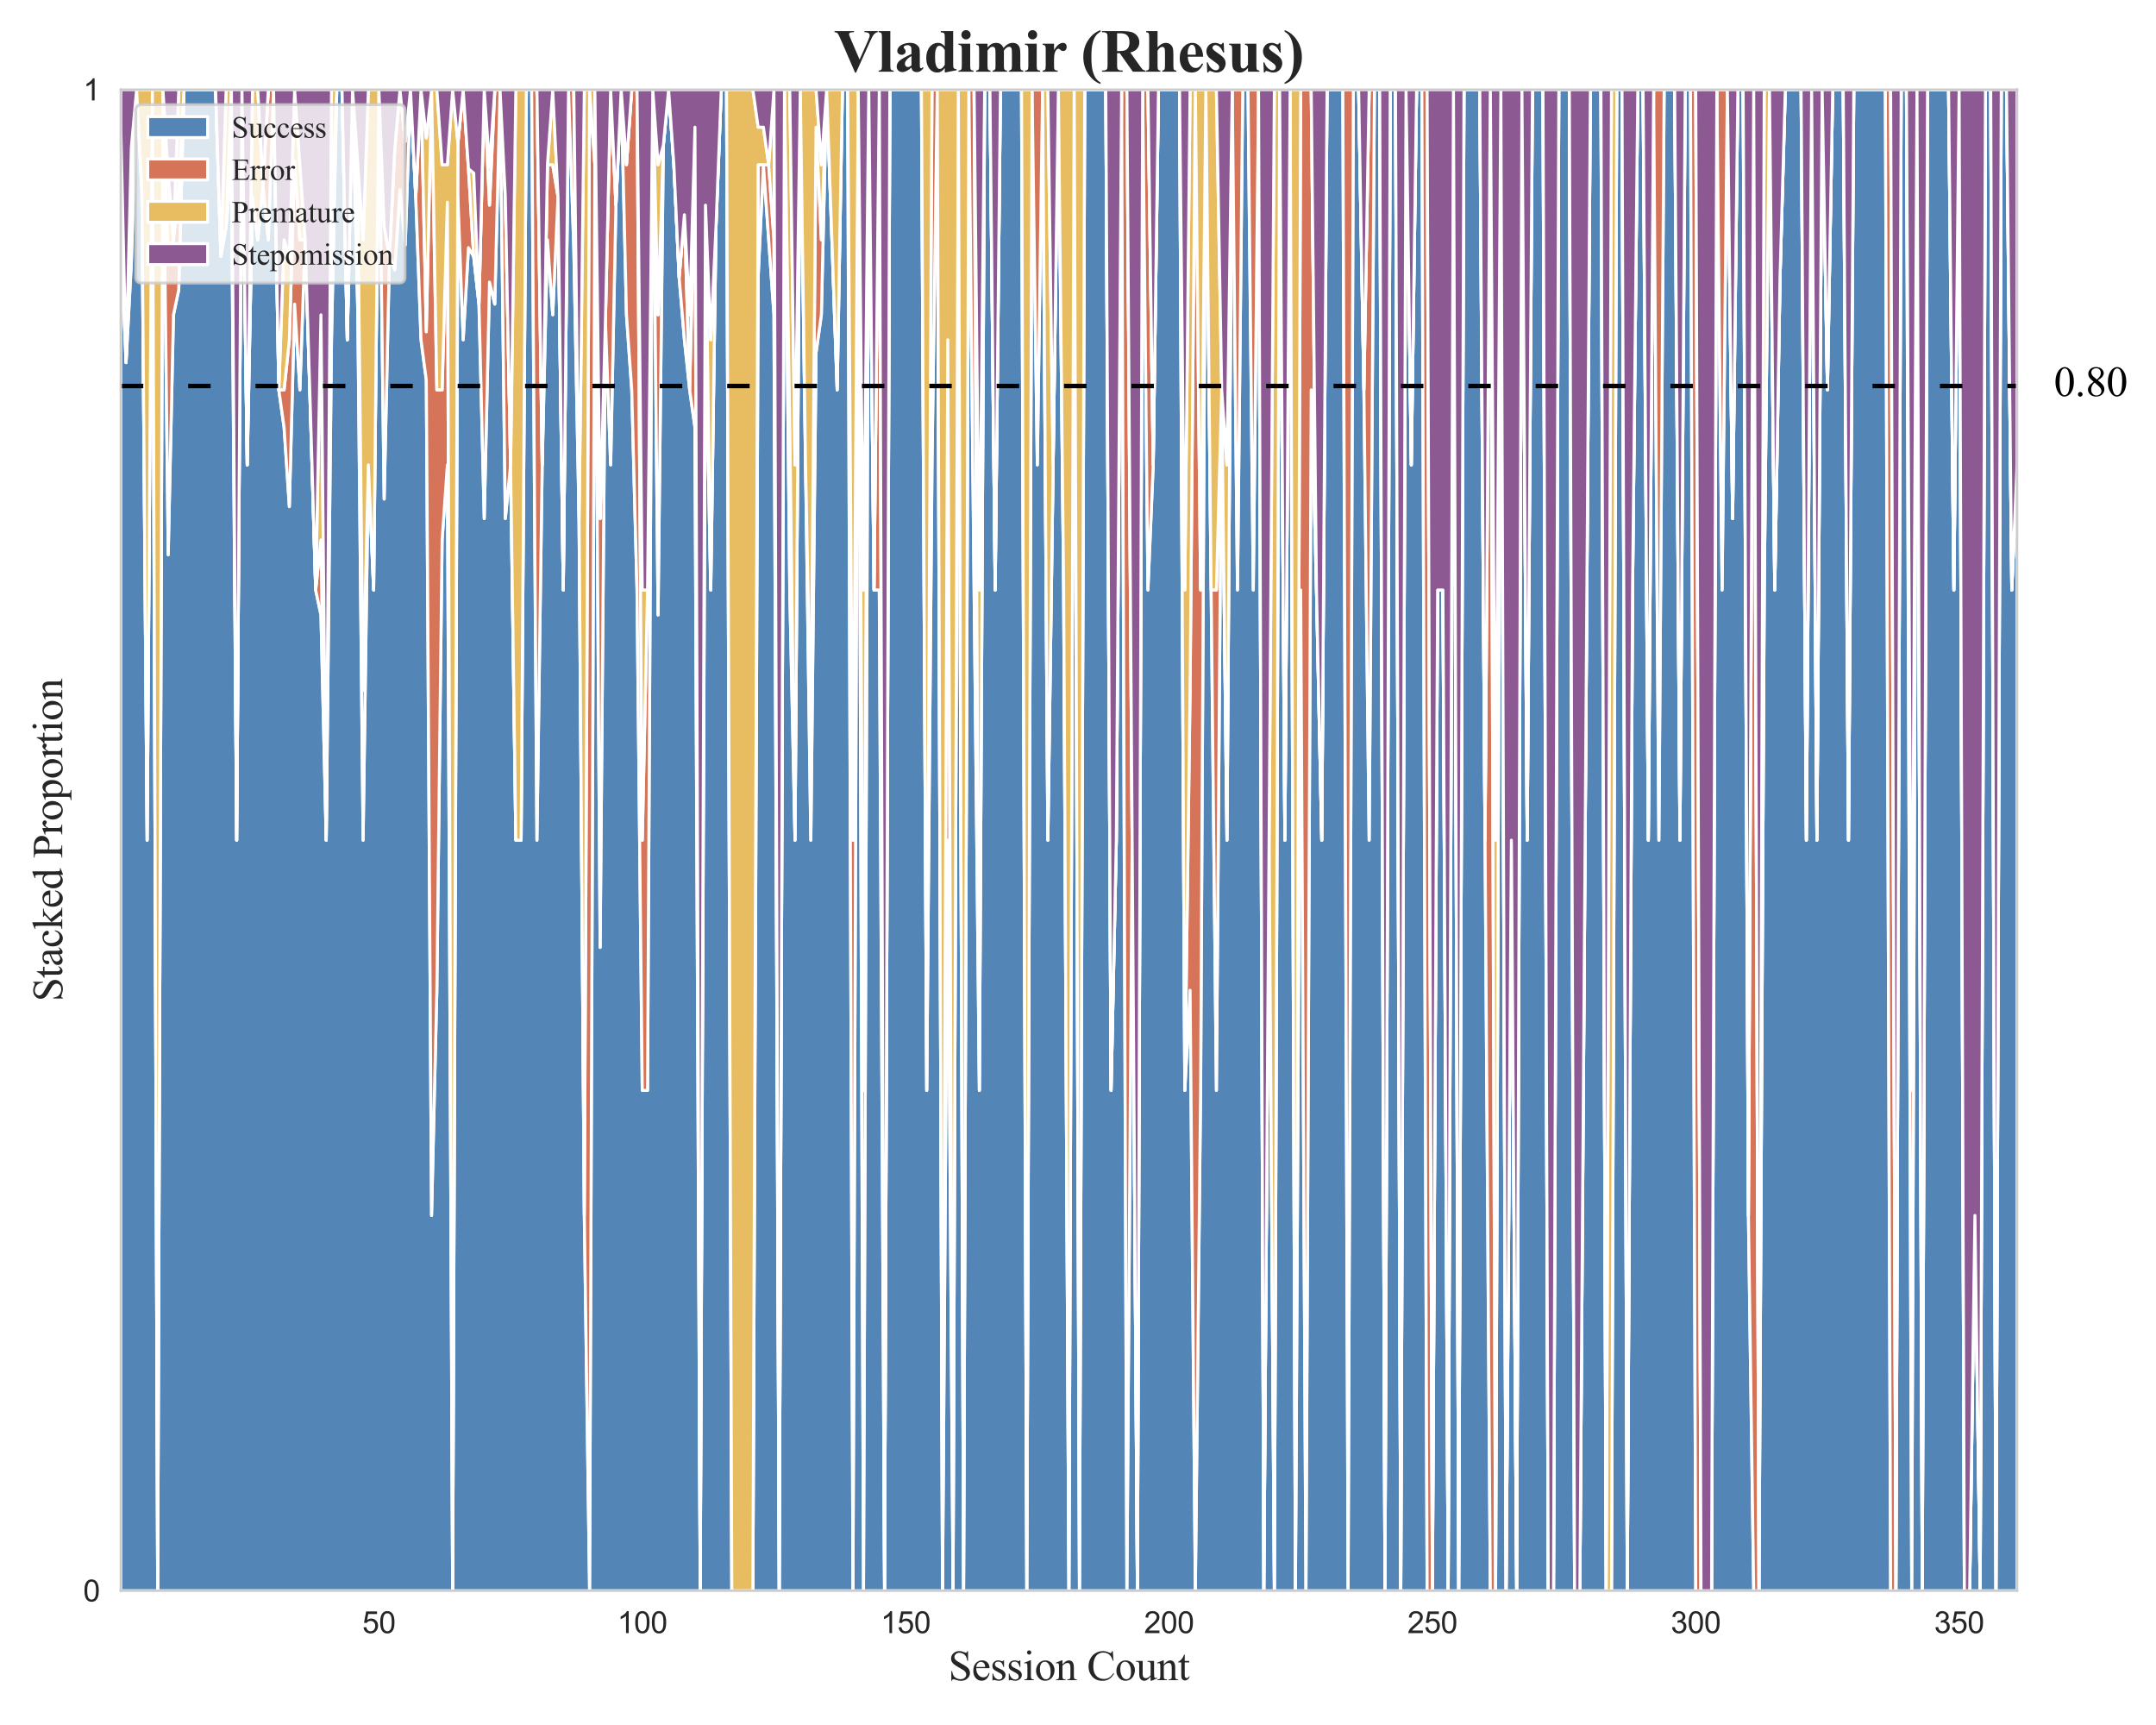 <?xml version="1.0" encoding="utf-8" standalone="no"?>
<!DOCTYPE svg PUBLIC "-//W3C//DTD SVG 1.1//EN"
  "http://www.w3.org/Graphics/SVG/1.1/DTD/svg11.dtd">
<svg xmlns:xlink="http://www.w3.org/1999/xlink" width="720pt" height="576pt" viewBox="0 0 720 576" xmlns="http://www.w3.org/2000/svg" version="1.1">
 <defs>
  <style type="text/css">*{stroke-linejoin: round; stroke-linecap: butt}</style>
 </defs>
 <g id="figure_1">
  <g id="patch_1">
   <path d="M 0 576 
L 720 576 
L 720 0 
L 0 0 
z
" style="fill: #ffffff"/>
  </g>
  <g id="axes_1">
   <g id="patch_2">
    <path d="M 40.34 531.16 
L 673.6 531.16 
L 673.6 29.94 
L 40.34 29.94 
z
" style="fill: #ffffff"/>
   </g>
   <g id="matplotlib.axis_1">
    <g id="xtick_1">
     <g id="line2d_1">
      <path d="M 126.534 531.16 
L 126.534 29.94 
" clip-path="url(#p372f0819f8)" style="fill: none; stroke-dasharray: 2.96,1.28; stroke-dashoffset: 0; stroke: #cccccc; stroke-opacity: 0.5; stroke-width: 0.8"/>
     </g>
     <g id="text_1">
      <!-- 50 -->
      <g style="fill: #262626" transform="translate(120.973 545.318) scale(0.1 -0.1)">
       <defs>
        <path id="ArialMT-35" d="M 266 1200 
L 856 1250 
Q 922 819 1161 601 
Q 1400 384 1738 384 
Q 2144 384 2425 690 
Q 2706 997 2706 1503 
Q 2706 1984 2436 2262 
Q 2166 2541 1728 2541 
Q 1456 2541 1237 2417 
Q 1019 2294 894 2097 
L 366 2166 
L 809 4519 
L 3088 4519 
L 3088 3981 
L 1259 3981 
L 1013 2750 
Q 1425 3038 1878 3038 
Q 2478 3038 2890 2622 
Q 3303 2206 3303 1553 
Q 3303 931 2941 478 
Q 2500 -78 1738 -78 
Q 1113 -78 717 272 
Q 322 622 266 1200 
z
" transform="scale(0.016)"/>
        <path id="ArialMT-30" d="M 266 2259 
Q 266 3072 433 3567 
Q 600 4063 929 4331 
Q 1259 4600 1759 4600 
Q 2128 4600 2406 4451 
Q 2684 4303 2865 4023 
Q 3047 3744 3150 3342 
Q 3253 2941 3253 2259 
Q 3253 1453 3087 958 
Q 2922 463 2592 192 
Q 2263 -78 1759 -78 
Q 1097 -78 719 397 
Q 266 969 266 2259 
z
M 844 2259 
Q 844 1131 1108 757 
Q 1372 384 1759 384 
Q 2147 384 2411 759 
Q 2675 1134 2675 2259 
Q 2675 3391 2411 3762 
Q 2147 4134 1753 4134 
Q 1366 4134 1134 3806 
Q 844 3388 844 2259 
z
" transform="scale(0.016)"/>
       </defs>
       <use xlink:href="#ArialMT-35"/>
       <use xlink:href="#ArialMT-30" transform="translate(55.615 0)"/>
      </g>
     </g>
    </g>
    <g id="xtick_2">
     <g id="line2d_2">
      <path d="M 214.487 531.16 
L 214.487 29.94 
" clip-path="url(#p372f0819f8)" style="fill: none; stroke-dasharray: 2.96,1.28; stroke-dashoffset: 0; stroke: #cccccc; stroke-opacity: 0.5; stroke-width: 0.8"/>
     </g>
     <g id="text_2">
      <!-- 100 -->
      <g style="fill: #262626" transform="translate(206.145 545.318) scale(0.1 -0.1)">
       <defs>
        <path id="ArialMT-31" d="M 2384 0 
L 1822 0 
L 1822 3584 
Q 1619 3391 1289 3197 
Q 959 3003 697 2906 
L 697 3450 
Q 1169 3672 1522 3987 
Q 1875 4303 2022 4600 
L 2384 4600 
L 2384 0 
z
" transform="scale(0.016)"/>
       </defs>
       <use xlink:href="#ArialMT-31"/>
       <use xlink:href="#ArialMT-30" transform="translate(55.615 0)"/>
       <use xlink:href="#ArialMT-30" transform="translate(111.23 0)"/>
      </g>
     </g>
    </g>
    <g id="xtick_3">
     <g id="line2d_3">
      <path d="M 302.439 531.16 
L 302.439 29.94 
" clip-path="url(#p372f0819f8)" style="fill: none; stroke-dasharray: 2.96,1.28; stroke-dashoffset: 0; stroke: #cccccc; stroke-opacity: 0.5; stroke-width: 0.8"/>
     </g>
     <g id="text_3">
      <!-- 150 -->
      <g style="fill: #262626" transform="translate(294.098 545.318) scale(0.1 -0.1)">
       <use xlink:href="#ArialMT-31"/>
       <use xlink:href="#ArialMT-35" transform="translate(55.615 0)"/>
       <use xlink:href="#ArialMT-30" transform="translate(111.23 0)"/>
      </g>
     </g>
    </g>
    <g id="xtick_4">
     <g id="line2d_4">
      <path d="M 390.392 531.16 
L 390.392 29.94 
" clip-path="url(#p372f0819f8)" style="fill: none; stroke-dasharray: 2.96,1.28; stroke-dashoffset: 0; stroke: #cccccc; stroke-opacity: 0.5; stroke-width: 0.8"/>
     </g>
     <g id="text_4">
      <!-- 200 -->
      <g style="fill: #262626" transform="translate(382.051 545.318) scale(0.1 -0.1)">
       <defs>
        <path id="ArialMT-32" d="M 3222 541 
L 3222 0 
L 194 0 
Q 188 203 259 391 
Q 375 700 629 1000 
Q 884 1300 1366 1694 
Q 2113 2306 2375 2664 
Q 2638 3022 2638 3341 
Q 2638 3675 2398 3904 
Q 2159 4134 1775 4134 
Q 1369 4134 1125 3890 
Q 881 3647 878 3216 
L 300 3275 
Q 359 3922 746 4261 
Q 1134 4600 1788 4600 
Q 2447 4600 2831 4234 
Q 3216 3869 3216 3328 
Q 3216 3053 3103 2787 
Q 2991 2522 2730 2228 
Q 2469 1934 1863 1422 
Q 1356 997 1212 845 
Q 1069 694 975 541 
L 3222 541 
z
" transform="scale(0.016)"/>
       </defs>
       <use xlink:href="#ArialMT-32"/>
       <use xlink:href="#ArialMT-30" transform="translate(55.615 0)"/>
       <use xlink:href="#ArialMT-30" transform="translate(111.23 0)"/>
      </g>
     </g>
    </g>
    <g id="xtick_5">
     <g id="line2d_5">
      <path d="M 478.345 531.16 
L 478.345 29.94 
" clip-path="url(#p372f0819f8)" style="fill: none; stroke-dasharray: 2.96,1.28; stroke-dashoffset: 0; stroke: #cccccc; stroke-opacity: 0.5; stroke-width: 0.8"/>
     </g>
     <g id="text_5">
      <!-- 250 -->
      <g style="fill: #262626" transform="translate(470.003 545.318) scale(0.1 -0.1)">
       <use xlink:href="#ArialMT-32"/>
       <use xlink:href="#ArialMT-35" transform="translate(55.615 0)"/>
       <use xlink:href="#ArialMT-30" transform="translate(111.23 0)"/>
      </g>
     </g>
    </g>
    <g id="xtick_6">
     <g id="line2d_6">
      <path d="M 566.298 531.16 
L 566.298 29.94 
" clip-path="url(#p372f0819f8)" style="fill: none; stroke-dasharray: 2.96,1.28; stroke-dashoffset: 0; stroke: #cccccc; stroke-opacity: 0.5; stroke-width: 0.8"/>
     </g>
     <g id="text_6">
      <!-- 300 -->
      <g style="fill: #262626" transform="translate(557.956 545.318) scale(0.1 -0.1)">
       <defs>
        <path id="ArialMT-33" d="M 269 1209 
L 831 1284 
Q 928 806 1161 595 
Q 1394 384 1728 384 
Q 2125 384 2398 659 
Q 2672 934 2672 1341 
Q 2672 1728 2419 1979 
Q 2166 2231 1775 2231 
Q 1616 2231 1378 2169 
L 1441 2663 
Q 1497 2656 1531 2656 
Q 1891 2656 2178 2843 
Q 2466 3031 2466 3422 
Q 2466 3731 2256 3934 
Q 2047 4138 1716 4138 
Q 1388 4138 1169 3931 
Q 950 3725 888 3313 
L 325 3413 
Q 428 3978 793 4289 
Q 1159 4600 1703 4600 
Q 2078 4600 2393 4439 
Q 2709 4278 2876 4000 
Q 3044 3722 3044 3409 
Q 3044 3113 2884 2869 
Q 2725 2625 2413 2481 
Q 2819 2388 3044 2092 
Q 3269 1797 3269 1353 
Q 3269 753 2831 336 
Q 2394 -81 1725 -81 
Q 1122 -81 723 278 
Q 325 638 269 1209 
z
" transform="scale(0.016)"/>
       </defs>
       <use xlink:href="#ArialMT-33"/>
       <use xlink:href="#ArialMT-30" transform="translate(55.615 0)"/>
       <use xlink:href="#ArialMT-30" transform="translate(111.23 0)"/>
      </g>
     </g>
    </g>
    <g id="xtick_7">
     <g id="line2d_7">
      <path d="M 654.25 531.16 
L 654.25 29.94 
" clip-path="url(#p372f0819f8)" style="fill: none; stroke-dasharray: 2.96,1.28; stroke-dashoffset: 0; stroke: #cccccc; stroke-opacity: 0.5; stroke-width: 0.8"/>
     </g>
     <g id="text_7">
      <!-- 350 -->
      <g style="fill: #262626" transform="translate(645.909 545.318) scale(0.1 -0.1)">
       <use xlink:href="#ArialMT-33"/>
       <use xlink:href="#ArialMT-35" transform="translate(55.615 0)"/>
       <use xlink:href="#ArialMT-30" transform="translate(111.23 0)"/>
      </g>
     </g>
    </g>
    <g id="text_8">
     <!-- Session Count -->
     <g style="fill: #262626" transform="translate(316.712 561.027) scale(0.14 -0.14)">
      <defs>
       <path id="TimesNewRomanPSMT-53" d="M 2934 4334 
L 2934 2869 
L 2819 2869 
Q 2763 3291 2617 3541 
Q 2472 3791 2203 3937 
Q 1934 4084 1647 4084 
Q 1322 4084 1109 3886 
Q 897 3688 897 3434 
Q 897 3241 1031 3081 
Q 1225 2847 1953 2456 
Q 2547 2138 2764 1967 
Q 2981 1797 3098 1565 
Q 3216 1334 3216 1081 
Q 3216 600 2842 251 
Q 2469 -97 1881 -97 
Q 1697 -97 1534 -69 
Q 1438 -53 1133 45 
Q 828 144 747 144 
Q 669 144 623 97 
Q 578 50 556 -97 
L 441 -97 
L 441 1356 
L 556 1356 
Q 638 900 775 673 
Q 913 447 1195 297 
Q 1478 147 1816 147 
Q 2206 147 2432 353 
Q 2659 559 2659 841 
Q 2659 997 2573 1156 
Q 2488 1316 2306 1453 
Q 2184 1547 1640 1851 
Q 1097 2156 867 2337 
Q 638 2519 519 2737 
Q 400 2956 400 3219 
Q 400 3675 750 4004 
Q 1100 4334 1641 4334 
Q 1978 4334 2356 4169 
Q 2531 4091 2603 4091 
Q 2684 4091 2736 4139 
Q 2788 4188 2819 4334 
L 2934 4334 
z
" transform="scale(0.016)"/>
       <path id="TimesNewRomanPSMT-65" d="M 681 1784 
Q 678 1147 991 784 
Q 1303 422 1725 422 
Q 2006 422 2214 576 
Q 2422 731 2563 1106 
L 2659 1044 
Q 2594 616 2278 264 
Q 1963 -88 1488 -88 
Q 972 -88 605 314 
Q 238 716 238 1394 
Q 238 2128 614 2539 
Q 991 2950 1559 2950 
Q 2041 2950 2350 2633 
Q 2659 2316 2659 1784 
L 681 1784 
z
M 681 1966 
L 2006 1966 
Q 1991 2241 1941 2353 
Q 1863 2528 1708 2628 
Q 1553 2728 1384 2728 
Q 1125 2728 920 2526 
Q 716 2325 681 1966 
z
" transform="scale(0.016)"/>
       <path id="TimesNewRomanPSMT-73" d="M 2050 2947 
L 2050 1972 
L 1947 1972 
Q 1828 2431 1642 2597 
Q 1456 2763 1169 2763 
Q 950 2763 815 2647 
Q 681 2531 681 2391 
Q 681 2216 781 2091 
Q 878 1963 1175 1819 
L 1631 1597 
Q 2266 1288 2266 781 
Q 2266 391 1970 151 
Q 1675 -88 1309 -88 
Q 1047 -88 709 6 
Q 606 38 541 38 
Q 469 38 428 -44 
L 325 -44 
L 325 978 
L 428 978 
Q 516 541 762 319 
Q 1009 97 1316 97 
Q 1531 97 1667 223 
Q 1803 350 1803 528 
Q 1803 744 1651 891 
Q 1500 1038 1047 1263 
Q 594 1488 453 1669 
Q 313 1847 313 2119 
Q 313 2472 555 2709 
Q 797 2947 1181 2947 
Q 1350 2947 1591 2875 
Q 1750 2828 1803 2828 
Q 1853 2828 1881 2850 
Q 1909 2872 1947 2947 
L 2050 2947 
z
" transform="scale(0.016)"/>
       <path id="TimesNewRomanPSMT-69" d="M 928 4444 
Q 1059 4444 1151 4351 
Q 1244 4259 1244 4128 
Q 1244 3997 1151 3903 
Q 1059 3809 928 3809 
Q 797 3809 703 3903 
Q 609 3997 609 4128 
Q 609 4259 701 4351 
Q 794 4444 928 4444 
z
M 1188 2947 
L 1188 647 
Q 1188 378 1227 289 
Q 1266 200 1342 156 
Q 1419 113 1622 113 
L 1622 0 
L 231 0 
L 231 113 
Q 441 113 512 153 
Q 584 194 626 287 
Q 669 381 669 647 
L 669 1750 
Q 669 2216 641 2353 
Q 619 2453 572 2492 
Q 525 2531 444 2531 
Q 356 2531 231 2484 
L 188 2597 
L 1050 2947 
L 1188 2947 
z
" transform="scale(0.016)"/>
       <path id="TimesNewRomanPSMT-6f" d="M 1600 2947 
Q 2250 2947 2644 2453 
Q 2978 2031 2978 1484 
Q 2978 1100 2793 706 
Q 2609 313 2286 112 
Q 1963 -88 1566 -88 
Q 919 -88 538 428 
Q 216 863 216 1403 
Q 216 1797 411 2186 
Q 606 2575 925 2761 
Q 1244 2947 1600 2947 
z
M 1503 2744 
Q 1338 2744 1170 2645 
Q 1003 2547 900 2300 
Q 797 2053 797 1666 
Q 797 1041 1045 587 
Q 1294 134 1700 134 
Q 2003 134 2200 384 
Q 2397 634 2397 1244 
Q 2397 2006 2069 2444 
Q 1847 2744 1503 2744 
z
" transform="scale(0.016)"/>
       <path id="TimesNewRomanPSMT-6e" d="M 1034 2341 
Q 1538 2947 1994 2947 
Q 2228 2947 2397 2830 
Q 2566 2713 2666 2444 
Q 2734 2256 2734 1869 
L 2734 647 
Q 2734 375 2778 278 
Q 2813 200 2889 156 
Q 2966 113 3172 113 
L 3172 0 
L 1756 0 
L 1756 113 
L 1816 113 
Q 2016 113 2095 173 
Q 2175 234 2206 353 
Q 2219 400 2219 647 
L 2219 1819 
Q 2219 2209 2117 2386 
Q 2016 2563 1775 2563 
Q 1403 2563 1034 2156 
L 1034 647 
Q 1034 356 1069 288 
Q 1113 197 1189 155 
Q 1266 113 1500 113 
L 1500 0 
L 84 0 
L 84 113 
L 147 113 
Q 366 113 442 223 
Q 519 334 519 647 
L 519 1709 
Q 519 2225 495 2337 
Q 472 2450 423 2490 
Q 375 2531 294 2531 
Q 206 2531 84 2484 
L 38 2597 
L 900 2947 
L 1034 2947 
L 1034 2341 
z
" transform="scale(0.016)"/>
       <path id="TimesNewRomanPSMT-20" transform="scale(0.016)"/>
       <path id="TimesNewRomanPSMT-43" d="M 3853 4334 
L 3950 2894 
L 3853 2894 
Q 3659 3541 3300 3825 
Q 2941 4109 2438 4109 
Q 2016 4109 1675 3895 
Q 1334 3681 1139 3212 
Q 944 2744 944 2047 
Q 944 1472 1128 1050 
Q 1313 628 1683 403 
Q 2053 178 2528 178 
Q 2941 178 3256 354 
Q 3572 531 3950 1056 
L 4047 994 
Q 3728 428 3303 165 
Q 2878 -97 2294 -97 
Q 1241 -97 663 684 
Q 231 1266 231 2053 
Q 231 2688 515 3219 
Q 800 3750 1298 4042 
Q 1797 4334 2388 4334 
Q 2847 4334 3294 4109 
Q 3425 4041 3481 4041 
Q 3566 4041 3628 4100 
Q 3709 4184 3744 4334 
L 3853 4334 
z
" transform="scale(0.016)"/>
       <path id="TimesNewRomanPSMT-75" d="M 2709 2863 
L 2709 1128 
Q 2709 631 2732 520 
Q 2756 409 2807 365 
Q 2859 322 2928 322 
Q 3025 322 3147 375 
L 3191 266 
L 2334 -88 
L 2194 -88 
L 2194 519 
Q 1825 119 1631 15 
Q 1438 -88 1222 -88 
Q 981 -88 804 51 
Q 628 191 559 409 
Q 491 628 491 1028 
L 491 2306 
Q 491 2509 447 2587 
Q 403 2666 317 2708 
Q 231 2750 6 2747 
L 6 2863 
L 1009 2863 
L 1009 947 
Q 1009 547 1148 422 
Q 1288 297 1484 297 
Q 1619 297 1789 381 
Q 1959 466 2194 703 
L 2194 2325 
Q 2194 2569 2105 2655 
Q 2016 2741 1734 2747 
L 1734 2863 
L 2709 2863 
z
" transform="scale(0.016)"/>
       <path id="TimesNewRomanPSMT-74" d="M 1031 3803 
L 1031 2863 
L 1700 2863 
L 1700 2644 
L 1031 2644 
L 1031 788 
Q 1031 509 1111 412 
Q 1191 316 1316 316 
Q 1419 316 1516 380 
Q 1613 444 1666 569 
L 1788 569 
Q 1678 263 1478 108 
Q 1278 -47 1066 -47 
Q 922 -47 784 33 
Q 647 113 581 261 
Q 516 409 516 719 
L 516 2644 
L 63 2644 
L 63 2747 
Q 234 2816 414 2980 
Q 594 3144 734 3369 
Q 806 3488 934 3803 
L 1031 3803 
z
" transform="scale(0.016)"/>
      </defs>
      <use xlink:href="#TimesNewRomanPSMT-53"/>
      <use xlink:href="#TimesNewRomanPSMT-65" transform="translate(55.615 0)"/>
      <use xlink:href="#TimesNewRomanPSMT-73" transform="translate(100 0)"/>
      <use xlink:href="#TimesNewRomanPSMT-73" transform="translate(138.916 0)"/>
      <use xlink:href="#TimesNewRomanPSMT-69" transform="translate(177.832 0)"/>
      <use xlink:href="#TimesNewRomanPSMT-6f" transform="translate(205.615 0)"/>
      <use xlink:href="#TimesNewRomanPSMT-6e" transform="translate(255.615 0)"/>
      <use xlink:href="#TimesNewRomanPSMT-20" transform="translate(305.615 0)"/>
      <use xlink:href="#TimesNewRomanPSMT-43" transform="translate(330.615 0)"/>
      <use xlink:href="#TimesNewRomanPSMT-6f" transform="translate(397.314 0)"/>
      <use xlink:href="#TimesNewRomanPSMT-75" transform="translate(447.314 0)"/>
      <use xlink:href="#TimesNewRomanPSMT-6e" transform="translate(497.314 0)"/>
      <use xlink:href="#TimesNewRomanPSMT-74" transform="translate(547.314 0)"/>
     </g>
    </g>
   </g>
   <g id="matplotlib.axis_2">
    <g id="ytick_1">
     <g id="line2d_8">
      <path d="M 40.34 531.16 
L 673.6 531.16 
" clip-path="url(#p372f0819f8)" style="fill: none; stroke-dasharray: 2.96,1.28; stroke-dashoffset: 0; stroke: #cccccc; stroke-opacity: 0.5; stroke-width: 0.8"/>
     </g>
     <g id="text_9">
      <!-- 0 -->
      <g style="fill: #262626" transform="translate(27.779 534.739) scale(0.1 -0.1)">
       <use xlink:href="#ArialMT-30"/>
      </g>
     </g>
    </g>
    <g id="ytick_2">
     <g id="line2d_9">
      <path d="M 40.34 29.94 
L 673.6 29.94 
" clip-path="url(#p372f0819f8)" style="fill: none; stroke-dasharray: 2.96,1.28; stroke-dashoffset: 0; stroke: #cccccc; stroke-opacity: 0.5; stroke-width: 0.8"/>
     </g>
     <g id="text_10">
      <!-- 1 -->
      <g style="fill: #262626" transform="translate(27.779 33.519) scale(0.1 -0.1)">
       <use xlink:href="#ArialMT-31"/>
      </g>
     </g>
    </g>
    <g id="text_11">
     <!-- Stacked Proportion -->
     <g style="fill: #262626" transform="translate(20.784 334.403) rotate(-90) scale(0.14 -0.14)">
      <defs>
       <path id="TimesNewRomanPSMT-61" d="M 1822 413 
Q 1381 72 1269 19 
Q 1100 -59 909 -59 
Q 613 -59 420 144 
Q 228 347 228 678 
Q 228 888 322 1041 
Q 450 1253 767 1440 
Q 1084 1628 1822 1897 
L 1822 2009 
Q 1822 2438 1686 2597 
Q 1550 2756 1291 2756 
Q 1094 2756 978 2650 
Q 859 2544 859 2406 
L 866 2225 
Q 866 2081 792 2003 
Q 719 1925 600 1925 
Q 484 1925 411 2006 
Q 338 2088 338 2228 
Q 338 2497 613 2722 
Q 888 2947 1384 2947 
Q 1766 2947 2009 2819 
Q 2194 2722 2281 2516 
Q 2338 2381 2338 1966 
L 2338 994 
Q 2338 584 2353 492 
Q 2369 400 2405 369 
Q 2441 338 2488 338 
Q 2538 338 2575 359 
Q 2641 400 2828 588 
L 2828 413 
Q 2478 -56 2159 -56 
Q 2006 -56 1915 50 
Q 1825 156 1822 413 
z
M 1822 616 
L 1822 1706 
Q 1350 1519 1213 1441 
Q 966 1303 859 1153 
Q 753 1003 753 825 
Q 753 600 887 451 
Q 1022 303 1197 303 
Q 1434 303 1822 616 
z
" transform="scale(0.016)"/>
       <path id="TimesNewRomanPSMT-63" d="M 2631 1088 
Q 2516 522 2178 217 
Q 1841 -88 1431 -88 
Q 944 -88 581 321 
Q 219 731 219 1428 
Q 219 2103 620 2525 
Q 1022 2947 1584 2947 
Q 2006 2947 2278 2723 
Q 2550 2500 2550 2259 
Q 2550 2141 2473 2067 
Q 2397 1994 2259 1994 
Q 2075 1994 1981 2113 
Q 1928 2178 1911 2362 
Q 1894 2547 1784 2644 
Q 1675 2738 1481 2738 
Q 1169 2738 978 2506 
Q 725 2200 725 1697 
Q 725 1184 976 792 
Q 1228 400 1656 400 
Q 1963 400 2206 609 
Q 2378 753 2541 1131 
L 2631 1088 
z
" transform="scale(0.016)"/>
       <path id="TimesNewRomanPSMT-6b" d="M 1047 4444 
L 1047 1594 
L 1775 2259 
Q 2006 2472 2044 2528 
Q 2069 2566 2069 2603 
Q 2069 2666 2017 2711 
Q 1966 2756 1847 2763 
L 1847 2863 
L 3091 2863 
L 3091 2763 
Q 2834 2756 2664 2684 
Q 2494 2613 2291 2428 
L 1556 1750 
L 2291 822 
Q 2597 438 2703 334 
Q 2853 188 2966 144 
Q 3044 113 3238 113 
L 3238 0 
L 1847 0 
L 1847 113 
Q 1966 116 2008 148 
Q 2050 181 2050 241 
Q 2050 313 1925 472 
L 1047 1594 
L 1047 644 
Q 1047 366 1086 278 
Q 1125 191 1197 153 
Q 1269 116 1509 113 
L 1509 0 
L 53 0 
L 53 113 
Q 272 113 381 166 
Q 447 200 481 272 
Q 528 375 528 628 
L 528 3234 
Q 528 3731 506 3842 
Q 484 3953 434 3995 
Q 384 4038 303 4038 
Q 238 4038 106 3984 
L 53 4094 
L 903 4444 
L 1047 4444 
z
" transform="scale(0.016)"/>
       <path id="TimesNewRomanPSMT-64" d="M 2222 322 
Q 2013 103 1813 7 
Q 1613 -88 1381 -88 
Q 913 -88 563 304 
Q 213 697 213 1313 
Q 213 1928 600 2439 
Q 988 2950 1597 2950 
Q 1975 2950 2222 2709 
L 2222 3238 
Q 2222 3728 2198 3840 
Q 2175 3953 2125 3993 
Q 2075 4034 2000 4034 
Q 1919 4034 1784 3984 
L 1744 4094 
L 2597 4444 
L 2738 4444 
L 2738 1134 
Q 2738 631 2761 520 
Q 2784 409 2836 365 
Q 2888 322 2956 322 
Q 3041 322 3181 375 
L 3216 266 
L 2366 -88 
L 2222 -88 
L 2222 322 
z
M 2222 541 
L 2222 2016 
Q 2203 2228 2109 2403 
Q 2016 2578 1861 2667 
Q 1706 2756 1559 2756 
Q 1284 2756 1069 2509 
Q 784 2184 784 1559 
Q 784 928 1059 592 
Q 1334 256 1672 256 
Q 1956 256 2222 541 
z
" transform="scale(0.016)"/>
       <path id="TimesNewRomanPSMT-50" d="M 1313 1984 
L 1313 750 
Q 1313 350 1400 253 
Q 1519 116 1759 116 
L 1922 116 
L 1922 0 
L 106 0 
L 106 116 
L 266 116 
Q 534 116 650 291 
Q 713 388 713 750 
L 713 3488 
Q 713 3888 628 3984 
Q 506 4122 266 4122 
L 106 4122 
L 106 4238 
L 1659 4238 
Q 2228 4238 2556 4120 
Q 2884 4003 3109 3725 
Q 3334 3447 3334 3066 
Q 3334 2547 2992 2222 
Q 2650 1897 2025 1897 
Q 1872 1897 1694 1919 
Q 1516 1941 1313 1984 
z
M 1313 2163 
Q 1478 2131 1606 2115 
Q 1734 2100 1825 2100 
Q 2150 2100 2386 2351 
Q 2622 2603 2622 3003 
Q 2622 3278 2509 3514 
Q 2397 3750 2190 3867 
Q 1984 3984 1722 3984 
Q 1563 3984 1313 3925 
L 1313 2163 
z
" transform="scale(0.016)"/>
       <path id="TimesNewRomanPSMT-72" d="M 1038 2947 
L 1038 2303 
Q 1397 2947 1775 2947 
Q 1947 2947 2059 2842 
Q 2172 2738 2172 2600 
Q 2172 2478 2090 2393 
Q 2009 2309 1897 2309 
Q 1788 2309 1652 2417 
Q 1516 2525 1450 2525 
Q 1394 2525 1328 2463 
Q 1188 2334 1038 2041 
L 1038 669 
Q 1038 431 1097 309 
Q 1138 225 1241 169 
Q 1344 113 1538 113 
L 1538 0 
L 72 0 
L 72 113 
Q 291 113 397 181 
Q 475 231 506 341 
Q 522 394 522 644 
L 522 1753 
Q 522 2253 501 2348 
Q 481 2444 426 2487 
Q 372 2531 291 2531 
Q 194 2531 72 2484 
L 41 2597 
L 906 2947 
L 1038 2947 
z
" transform="scale(0.016)"/>
       <path id="TimesNewRomanPSMT-70" d="M -6 2578 
L 875 2934 
L 994 2934 
L 994 2266 
Q 1216 2644 1439 2795 
Q 1663 2947 1909 2947 
Q 2341 2947 2628 2609 
Q 2981 2197 2981 1534 
Q 2981 794 2556 309 
Q 2206 -88 1675 -88 
Q 1444 -88 1275 -22 
Q 1150 25 994 166 
L 994 -706 
Q 994 -1000 1030 -1079 
Q 1066 -1159 1155 -1206 
Q 1244 -1253 1478 -1253 
L 1478 -1369 
L -22 -1369 
L -22 -1253 
L 56 -1253 
Q 228 -1256 350 -1188 
Q 409 -1153 442 -1076 
Q 475 -1000 475 -688 
L 475 2019 
Q 475 2297 450 2372 
Q 425 2447 370 2484 
Q 316 2522 222 2522 
Q 147 2522 31 2478 
L -6 2578 
z
M 994 2081 
L 994 1013 
Q 994 666 1022 556 
Q 1066 375 1236 237 
Q 1406 100 1666 100 
Q 1978 100 2172 344 
Q 2425 663 2425 1241 
Q 2425 1897 2138 2250 
Q 1938 2494 1663 2494 
Q 1513 2494 1366 2419 
Q 1253 2363 994 2081 
z
" transform="scale(0.016)"/>
      </defs>
      <use xlink:href="#TimesNewRomanPSMT-53"/>
      <use xlink:href="#TimesNewRomanPSMT-74" transform="translate(55.615 0)"/>
      <use xlink:href="#TimesNewRomanPSMT-61" transform="translate(83.398 0)"/>
      <use xlink:href="#TimesNewRomanPSMT-63" transform="translate(127.783 0)"/>
      <use xlink:href="#TimesNewRomanPSMT-6b" transform="translate(172.168 0)"/>
      <use xlink:href="#TimesNewRomanPSMT-65" transform="translate(222.168 0)"/>
      <use xlink:href="#TimesNewRomanPSMT-64" transform="translate(266.553 0)"/>
      <use xlink:href="#TimesNewRomanPSMT-20" transform="translate(316.553 0)"/>
      <use xlink:href="#TimesNewRomanPSMT-50" transform="translate(341.553 0)"/>
      <use xlink:href="#TimesNewRomanPSMT-72" transform="translate(397.168 0)"/>
      <use xlink:href="#TimesNewRomanPSMT-6f" transform="translate(430.469 0)"/>
      <use xlink:href="#TimesNewRomanPSMT-70" transform="translate(480.469 0)"/>
      <use xlink:href="#TimesNewRomanPSMT-6f" transform="translate(530.469 0)"/>
      <use xlink:href="#TimesNewRomanPSMT-72" transform="translate(580.469 0)"/>
      <use xlink:href="#TimesNewRomanPSMT-74" transform="translate(613.77 0)"/>
      <use xlink:href="#TimesNewRomanPSMT-69" transform="translate(641.553 0)"/>
      <use xlink:href="#TimesNewRomanPSMT-6f" transform="translate(669.336 0)"/>
      <use xlink:href="#TimesNewRomanPSMT-6e" transform="translate(719.336 0)"/>
     </g>
    </g>
   </g>
   <g id="FillBetweenPolyCollection_1">
    <defs>
     <path id="mf32b6618a2" d="M 40.34 -495.938 
L 40.34 -44.84 
L 42.099 -44.84 
L 43.858 -44.84 
L 45.617 -44.84 
L 47.376 -44.84 
L 49.135 -44.84 
L 50.894 -44.84 
L 52.653 -44.84 
L 54.412 -44.84 
L 56.172 -44.84 
L 57.931 -44.84 
L 59.69 -44.84 
L 61.449 -44.84 
L 63.208 -44.84 
L 64.967 -44.84 
L 66.726 -44.84 
L 68.485 -44.84 
L 70.244 -44.84 
L 72.003 -44.84 
L 73.762 -44.84 
L 75.521 -44.84 
L 77.28 -44.84 
L 79.039 -44.84 
L 80.798 -44.84 
L 82.557 -44.84 
L 84.316 -44.84 
L 86.075 -44.84 
L 87.835 -44.84 
L 89.594 -44.84 
L 91.353 -44.84 
L 93.112 -44.84 
L 94.871 -44.84 
L 96.63 -44.84 
L 98.389 -44.84 
L 100.148 -44.84 
L 101.907 -44.84 
L 103.666 -44.84 
L 105.425 -44.84 
L 107.184 -44.84 
L 108.943 -44.84 
L 110.702 -44.84 
L 112.461 -44.84 
L 114.22 -44.84 
L 115.979 -44.84 
L 117.738 -44.84 
L 119.498 -44.84 
L 121.257 -44.84 
L 123.016 -44.84 
L 124.775 -44.84 
L 126.534 -44.84 
L 128.293 -44.84 
L 130.052 -44.84 
L 131.811 -44.84 
L 133.57 -44.84 
L 135.329 -44.84 
L 137.088 -44.84 
L 138.847 -44.84 
L 140.606 -44.84 
L 142.365 -44.84 
L 144.124 -44.84 
L 145.883 -44.84 
L 147.642 -44.84 
L 149.401 -44.84 
L 151.161 -44.84 
L 152.92 -44.84 
L 154.679 -44.84 
L 156.438 -44.84 
L 158.197 -44.84 
L 159.956 -44.84 
L 161.715 -44.84 
L 163.474 -44.84 
L 165.233 -44.84 
L 166.992 -44.84 
L 168.751 -44.84 
L 170.51 -44.84 
L 172.269 -44.84 
L 174.028 -44.84 
L 175.787 -44.84 
L 177.546 -44.84 
L 179.305 -44.84 
L 181.064 -44.84 
L 182.823 -44.84 
L 184.583 -44.84 
L 186.342 -44.84 
L 188.101 -44.84 
L 189.86 -44.84 
L 191.619 -44.84 
L 193.378 -44.84 
L 195.137 -44.84 
L 196.896 -44.84 
L 198.655 -44.84 
L 200.414 -44.84 
L 202.173 -44.84 
L 203.932 -44.84 
L 205.691 -44.84 
L 207.45 -44.84 
L 209.209 -44.84 
L 210.968 -44.84 
L 212.727 -44.84 
L 214.487 -44.84 
L 216.246 -44.84 
L 218.005 -44.84 
L 219.764 -44.84 
L 221.523 -44.84 
L 223.282 -44.84 
L 225.041 -44.84 
L 226.8 -44.84 
L 228.559 -44.84 
L 230.318 -44.84 
L 232.077 -44.84 
L 233.836 -44.84 
L 235.595 -44.84 
L 237.354 -44.84 
L 239.113 -44.84 
L 240.872 -44.84 
L 242.631 -44.84 
L 244.39 -44.84 
L 246.149 -44.84 
L 247.909 -44.84 
L 249.668 -44.84 
L 251.427 -44.84 
L 253.186 -44.84 
L 254.945 -44.84 
L 256.704 -44.84 
L 258.463 -44.84 
L 260.222 -44.84 
L 261.981 -44.84 
L 263.74 -44.84 
L 265.499 -44.84 
L 267.258 -44.84 
L 269.017 -44.84 
L 270.776 -44.84 
L 272.535 -44.84 
L 274.294 -44.84 
L 276.053 -44.84 
L 277.812 -44.84 
L 279.572 -44.84 
L 281.331 -44.84 
L 283.09 -44.84 
L 284.849 -44.84 
L 286.608 -44.84 
L 288.367 -44.84 
L 290.126 -44.84 
L 291.885 -44.84 
L 293.644 -44.84 
L 295.403 -44.84 
L 297.162 -44.84 
L 298.921 -44.84 
L 300.68 -44.84 
L 302.439 -44.84 
L 304.198 -44.84 
L 305.957 -44.84 
L 307.716 -44.84 
L 309.476 -44.84 
L 311.235 -44.84 
L 312.994 -44.84 
L 314.753 -44.84 
L 316.512 -44.84 
L 318.271 -44.84 
L 320.03 -44.84 
L 321.789 -44.84 
L 323.548 -44.84 
L 325.307 -44.84 
L 327.066 -44.84 
L 328.825 -44.84 
L 330.584 -44.84 
L 332.343 -44.84 
L 334.102 -44.84 
L 335.861 -44.84 
L 337.62 -44.84 
L 339.379 -44.84 
L 341.139 -44.84 
L 342.898 -44.84 
L 344.657 -44.84 
L 346.416 -44.84 
L 348.175 -44.84 
L 349.934 -44.84 
L 351.693 -44.84 
L 353.452 -44.84 
L 355.211 -44.84 
L 356.97 -44.84 
L 358.729 -44.84 
L 360.488 -44.84 
L 362.247 -44.84 
L 364.006 -44.84 
L 365.765 -44.84 
L 367.524 -44.84 
L 369.283 -44.84 
L 371.042 -44.84 
L 372.801 -44.84 
L 374.561 -44.84 
L 376.32 -44.84 
L 378.079 -44.84 
L 379.838 -44.84 
L 381.597 -44.84 
L 383.356 -44.84 
L 385.115 -44.84 
L 386.874 -44.84 
L 388.633 -44.84 
L 390.392 -44.84 
L 392.151 -44.84 
L 393.91 -44.84 
L 395.669 -44.84 
L 397.428 -44.84 
L 399.187 -44.84 
L 400.946 -44.84 
L 402.705 -44.84 
L 404.464 -44.84 
L 406.224 -44.84 
L 407.983 -44.84 
L 409.742 -44.84 
L 411.501 -44.84 
L 413.26 -44.84 
L 415.019 -44.84 
L 416.778 -44.84 
L 418.537 -44.84 
L 420.296 -44.84 
L 422.055 -44.84 
L 423.814 -44.84 
L 425.573 -44.84 
L 427.332 -44.84 
L 429.091 -44.84 
L 430.85 -44.84 
L 432.609 -44.84 
L 434.368 -44.84 
L 436.127 -44.84 
L 437.887 -44.84 
L 439.646 -44.84 
L 441.405 -44.84 
L 443.164 -44.84 
L 444.923 -44.84 
L 446.682 -44.84 
L 448.441 -44.84 
L 450.2 -44.84 
L 451.959 -44.84 
L 453.718 -44.84 
L 455.477 -44.84 
L 457.236 -44.84 
L 458.995 -44.84 
L 460.754 -44.84 
L 462.513 -44.84 
L 464.272 -44.84 
L 466.031 -44.84 
L 467.791 -44.84 
L 469.55 -44.84 
L 471.309 -44.84 
L 473.068 -44.84 
L 474.827 -44.84 
L 476.586 -44.84 
L 478.345 -44.84 
L 480.104 -44.84 
L 481.863 -44.84 
L 483.622 -44.84 
L 485.381 -44.84 
L 487.14 -44.84 
L 488.899 -44.84 
L 490.658 -44.84 
L 492.417 -44.84 
L 494.176 -44.84 
L 495.935 -44.84 
L 497.694 -44.84 
L 499.454 -44.84 
L 501.213 -44.84 
L 502.972 -44.84 
L 504.731 -44.84 
L 506.49 -44.84 
L 508.249 -44.84 
L 510.008 -44.84 
L 511.767 -44.84 
L 513.526 -44.84 
L 515.285 -44.84 
L 517.044 -44.84 
L 518.803 -44.84 
L 520.562 -44.84 
L 522.321 -44.84 
L 524.08 -44.84 
L 525.839 -44.84 
L 527.598 -44.84 
L 529.357 -44.84 
L 531.116 -44.84 
L 532.876 -44.84 
L 534.635 -44.84 
L 536.394 -44.84 
L 538.153 -44.84 
L 539.912 -44.84 
L 541.671 -44.84 
L 543.43 -44.84 
L 545.189 -44.84 
L 546.948 -44.84 
L 548.707 -44.84 
L 550.466 -44.84 
L 552.225 -44.84 
L 553.984 -44.84 
L 555.743 -44.84 
L 557.502 -44.84 
L 559.261 -44.84 
L 561.02 -44.84 
L 562.779 -44.84 
L 564.539 -44.84 
L 566.298 -44.84 
L 568.057 -44.84 
L 569.816 -44.84 
L 571.575 -44.84 
L 573.334 -44.84 
L 575.093 -44.84 
L 576.852 -44.84 
L 578.611 -44.84 
L 580.37 -44.84 
L 582.129 -44.84 
L 583.888 -44.84 
L 585.647 -44.84 
L 587.406 -44.84 
L 589.165 -44.84 
L 590.924 -44.84 
L 592.683 -44.84 
L 594.442 -44.84 
L 596.202 -44.84 
L 597.961 -44.84 
L 599.72 -44.84 
L 601.479 -44.84 
L 603.238 -44.84 
L 604.997 -44.84 
L 606.756 -44.84 
L 608.515 -44.84 
L 610.274 -44.84 
L 612.033 -44.84 
L 613.792 -44.84 
L 615.551 -44.84 
L 617.31 -44.84 
L 619.069 -44.84 
L 620.828 -44.84 
L 622.587 -44.84 
L 624.346 -44.84 
L 626.106 -44.84 
L 627.865 -44.84 
L 629.624 -44.84 
L 631.383 -44.84 
L 633.142 -44.84 
L 634.901 -44.84 
L 636.66 -44.84 
L 638.419 -44.84 
L 640.178 -44.84 
L 641.937 -44.84 
L 643.696 -44.84 
L 645.455 -44.84 
L 647.214 -44.84 
L 648.973 -44.84 
L 650.732 -44.84 
L 652.491 -44.84 
L 654.25 -44.84 
L 656.009 -44.84 
L 657.769 -44.84 
L 659.528 -44.84 
L 661.287 -44.84 
L 663.046 -44.84 
L 664.805 -44.84 
L 666.564 -44.84 
L 668.323 -44.84 
L 670.082 -44.84 
L 671.841 -44.84 
L 673.6 -44.84 
L 673.6 -420.755 
L 673.6 -420.755 
L 671.841 -378.987 
L 670.082 -546.06 
L 668.323 -546.06 
L 666.564 -44.84 
L 664.805 -546.06 
L 663.046 -546.06 
L 661.287 -44.84 
L 659.528 -170.145 
L 657.769 -44.84 
L 656.009 -44.84 
L 654.25 -546.06 
L 652.491 -378.987 
L 650.732 -546.06 
L 648.973 -546.06 
L 647.214 -546.06 
L 645.455 -546.06 
L 643.696 -546.06 
L 641.937 -44.84 
L 640.178 -546.06 
L 638.419 -44.84 
L 636.66 -546.06 
L 634.901 -546.06 
L 633.142 -44.84 
L 631.383 -44.84 
L 629.624 -546.06 
L 627.865 -546.06 
L 626.106 -546.06 
L 624.346 -546.06 
L 622.587 -546.06 
L 620.828 -546.06 
L 619.069 -546.06 
L 617.31 -295.45 
L 615.551 -546.06 
L 613.792 -546.06 
L 612.033 -546.06 
L 610.274 -445.816 
L 608.515 -546.06 
L 606.756 -295.45 
L 604.997 -546.06 
L 603.238 -295.45 
L 601.479 -546.06 
L 599.72 -546.06 
L 597.961 -546.06 
L 596.202 -546.06 
L 594.442 -483.408 
L 592.683 -378.987 
L 590.924 -546.06 
L 589.165 -378.987 
L 587.406 -44.84 
L 585.647 -44.84 
L 583.888 -170.145 
L 582.129 -546.06 
L 580.37 -546.06 
L 578.611 -402.854 
L 576.852 -546.06 
L 575.093 -378.987 
L 573.334 -546.06 
L 571.575 -44.84 
L 569.816 -44.84 
L 568.057 -44.84 
L 566.298 -44.84 
L 564.539 -546.06 
L 562.779 -546.06 
L 561.02 -295.45 
L 559.261 -546.06 
L 557.502 -546.06 
L 555.743 -546.06 
L 553.984 -295.45 
L 552.225 -546.06 
L 550.466 -295.45 
L 548.707 -546.06 
L 546.948 -546.06 
L 545.189 -378.987 
L 543.43 -44.84 
L 541.671 -546.06 
L 539.912 -546.06 
L 538.153 -44.84 
L 536.394 -44.84 
L 534.635 -546.06 
L 532.876 -546.06 
L 531.116 -546.06 
L 529.357 -295.45 
L 527.598 -44.84 
L 525.839 -44.84 
L 524.08 -546.06 
L 522.321 -546.06 
L 520.562 -546.06 
L 518.803 -44.84 
L 517.044 -44.84 
L 515.285 -546.06 
L 513.526 -546.06 
L 511.767 -546.06 
L 510.008 -295.45 
L 508.249 -546.06 
L 506.49 -44.84 
L 504.731 -295.45 
L 502.972 -44.84 
L 501.213 -546.06 
L 499.454 -44.84 
L 497.694 -44.84 
L 495.935 -295.45 
L 494.176 -546.06 
L 492.417 -546.06 
L 490.658 -546.06 
L 488.899 -546.06 
L 487.14 -44.84 
L 485.381 -546.06 
L 483.622 -44.84 
L 481.863 -378.987 
L 480.104 -378.987 
L 478.345 -44.84 
L 476.586 -44.84 
L 474.827 -546.06 
L 473.068 -546.06 
L 471.309 -420.755 
L 469.55 -546.06 
L 467.791 -44.84 
L 466.031 -546.06 
L 464.272 -546.06 
L 462.513 -44.84 
L 460.754 -546.06 
L 458.995 -546.06 
L 457.236 -295.45 
L 455.477 -445.816 
L 453.718 -546.06 
L 451.959 -546.06 
L 450.2 -44.84 
L 448.441 -546.06 
L 446.682 -546.06 
L 444.923 -546.06 
L 443.164 -546.06 
L 441.405 -295.45 
L 439.646 -378.987 
L 437.887 -445.816 
L 436.127 -44.84 
L 434.368 -378.987 
L 432.609 -44.84 
L 430.85 -546.06 
L 429.091 -295.45 
L 427.332 -546.06 
L 425.573 -44.84 
L 423.814 -295.45 
L 422.055 -44.84 
L 420.296 -546.06 
L 418.537 -378.987 
L 416.778 -546.06 
L 415.019 -546.06 
L 413.26 -378.987 
L 411.501 -546.06 
L 409.742 -295.45 
L 407.983 -445.816 
L 406.224 -211.913 
L 404.464 -378.987 
L 402.705 -546.06 
L 400.946 -211.913 
L 399.187 -44.84 
L 397.428 -245.328 
L 395.669 -211.913 
L 393.91 -546.06 
L 392.151 -546.06 
L 390.392 -546.06 
L 388.633 -546.06 
L 386.874 -546.06 
L 385.115 -420.755 
L 383.356 -378.987 
L 381.597 -546.06 
L 379.838 -44.84 
L 378.079 -295.45 
L 376.32 -44.84 
L 374.561 -546.06 
L 372.801 -295.45 
L 371.042 -211.913 
L 369.283 -546.06 
L 367.524 -546.06 
L 365.765 -546.06 
L 364.006 -546.06 
L 362.247 -546.06 
L 360.488 -44.84 
L 358.729 -546.06 
L 356.97 -44.84 
L 355.211 -378.987 
L 353.452 -546.06 
L 351.693 -420.755 
L 349.934 -295.45 
L 348.175 -546.06 
L 346.416 -420.755 
L 344.657 -546.06 
L 342.898 -44.84 
L 341.139 -546.06 
L 339.379 -546.06 
L 337.62 -546.06 
L 335.861 -546.06 
L 334.102 -546.06 
L 332.343 -378.987 
L 330.584 -546.06 
L 328.825 -546.06 
L 327.066 -211.913 
L 325.307 -378.987 
L 323.548 -546.06 
L 321.789 -44.84 
L 320.03 -546.06 
L 318.271 -44.84 
L 316.512 -295.45 
L 314.753 -44.84 
L 312.994 -546.06 
L 311.235 -420.755 
L 309.476 -211.913 
L 307.716 -546.06 
L 305.957 -546.06 
L 304.198 -546.06 
L 302.439 -546.06 
L 300.68 -546.06 
L 298.921 -546.06 
L 297.162 -546.06 
L 295.403 -44.84 
L 293.644 -378.987 
L 291.885 -378.987 
L 290.126 -546.06 
L 288.367 -44.84 
L 286.608 -546.06 
L 284.849 -44.84 
L 283.09 -546.06 
L 281.331 -546.06 
L 279.572 -445.816 
L 277.812 -495.938 
L 276.053 -546.06 
L 274.294 -470.877 
L 272.535 -458.346 
L 270.776 -295.45 
L 269.017 -420.755 
L 267.258 -546.06 
L 265.499 -295.45 
L 263.74 -378.987 
L 261.981 -546.06 
L 260.222 -44.84 
L 258.463 -470.877 
L 256.704 -495.938 
L 254.945 -520.999 
L 253.186 -483.408 
L 251.427 -44.84 
L 249.668 -44.84 
L 247.909 -44.84 
L 246.149 -44.84 
L 244.39 -44.84 
L 242.631 -546.06 
L 240.872 -546.06 
L 239.113 -500.495 
L 237.354 -378.987 
L 235.595 -468.949 
L 233.836 -44.84 
L 232.077 -433.286 
L 230.318 -445.816 
L 228.559 -462.523 
L 226.8 -483.408 
L 225.041 -520.999 
L 223.282 -546.06 
L 221.523 -527.496 
L 219.764 -370.633 
L 218.005 -546.06 
L 216.246 -211.913 
L 214.487 -211.913 
L 212.727 -378.987 
L 210.968 -445.816 
L 209.209 -470.877 
L 207.45 -546.06 
L 205.691 -507.505 
L 203.932 -420.755 
L 202.173 -468.949 
L 200.414 -259.649 
L 198.655 -520.999 
L 196.896 -44.84 
L 195.137 -170.145 
L 193.378 -402.854 
L 191.619 -493.3 
L 189.86 -546.06 
L 188.101 -378.987 
L 186.342 -510.259 
L 184.583 -470.877 
L 182.823 -495.938 
L 181.064 -420.755 
L 179.305 -295.45 
L 177.546 -546.06 
L 175.787 -546.06 
L 174.028 -295.45 
L 172.269 -295.45 
L 170.51 -420.755 
L 168.751 -402.854 
L 166.992 -546.06 
L 165.233 -474.457 
L 163.474 -481.801 
L 161.715 -402.854 
L 159.956 -474.457 
L 158.197 -490.369 
L 156.438 -493.3 
L 154.679 -462.523 
L 152.92 -510.259 
L 151.161 -44.84 
L 149.401 -420.755 
L 147.642 -395.694 
L 145.883 -245.328 
L 144.124 -170.145 
L 142.365 -449.05 
L 140.606 -462.523 
L 138.847 -510.259 
L 137.088 -546.06 
L 135.329 -494.21 
L 133.57 -512.645 
L 131.811 -485.914 
L 130.052 -490.369 
L 128.293 -409.364 
L 126.534 -546.06 
L 124.775 -378.987 
L 123.016 -420.755 
L 121.257 -295.45 
L 119.498 -470.877 
L 117.738 -546.06 
L 115.979 -462.523 
L 114.22 -546.06 
L 112.461 -546.06 
L 110.702 -462.523 
L 108.943 -295.45 
L 107.184 -370.633 
L 105.425 -378.987 
L 103.666 -438.656 
L 101.907 -495.938 
L 100.148 -445.816 
L 98.389 -474.457 
L 96.63 -406.832 
L 94.871 -433.286 
L 93.112 -445.816 
L 91.353 -546.06 
L 89.594 -495.938 
L 87.835 -514.237 
L 86.075 -495.938 
L 84.316 -510.259 
L 82.557 -420.755 
L 80.798 -546.06 
L 79.039 -295.45 
L 77.28 -520.999 
L 75.521 -500.495 
L 73.762 -490.369 
L 72.003 -546.06 
L 70.244 -546.06 
L 68.485 -546.06 
L 66.726 -546.06 
L 64.967 -546.06 
L 63.208 -546.06 
L 61.449 -546.06 
L 59.69 -479.231 
L 57.931 -470.877 
L 56.172 -390.752 
L 54.412 -546.06 
L 52.653 -44.84 
L 50.894 -546.06 
L 49.135 -295.45 
L 47.376 -512.645 
L 45.617 -546.06 
L 43.858 -488.227 
L 42.099 -454.929 
L 40.34 -495.938 
z
" style="stroke: #ffffff"/>
    </defs>
    <g clip-path="url(#p372f0819f8)">
     <use xlink:href="#mf32b6618a2" x="0" y="576" style="fill: #5386b6; stroke: #ffffff"/>
    </g>
   </g>
   <g id="FillBetweenPolyCollection_2">
    <defs>
     <path id="m2be1b61417" d="M 40.34 -533.529 
L 40.34 -495.938 
L 42.099 -454.929 
L 43.858 -488.227 
L 45.617 -546.06 
L 47.376 -512.645 
L 49.135 -295.45 
L 50.894 -546.06 
L 52.653 -44.84 
L 54.412 -546.06 
L 56.172 -390.752 
L 57.931 -470.877 
L 59.69 -479.231 
L 61.449 -546.06 
L 63.208 -546.06 
L 64.967 -546.06 
L 66.726 -546.06 
L 68.485 -546.06 
L 70.244 -546.06 
L 72.003 -546.06 
L 73.762 -490.369 
L 75.521 -500.495 
L 77.28 -520.999 
L 79.039 -295.45 
L 80.798 -546.06 
L 82.557 -420.755 
L 84.316 -510.259 
L 86.075 -495.938 
L 87.835 -514.237 
L 89.594 -495.938 
L 91.353 -546.06 
L 93.112 -445.816 
L 94.871 -433.286 
L 96.63 -406.832 
L 98.389 -474.457 
L 100.148 -445.816 
L 101.907 -495.938 
L 103.666 -438.656 
L 105.425 -378.987 
L 107.184 -370.633 
L 108.943 -295.45 
L 110.702 -462.523 
L 112.461 -546.06 
L 114.22 -546.06 
L 115.979 -462.523 
L 117.738 -546.06 
L 119.498 -470.877 
L 121.257 -295.45 
L 123.016 -420.755 
L 124.775 -378.987 
L 126.534 -546.06 
L 128.293 -409.364 
L 130.052 -490.369 
L 131.811 -485.914 
L 133.57 -512.645 
L 135.329 -494.21 
L 137.088 -546.06 
L 138.847 -510.259 
L 140.606 -462.523 
L 142.365 -449.05 
L 144.124 -170.145 
L 145.883 -245.328 
L 147.642 -395.694 
L 149.401 -420.755 
L 151.161 -44.84 
L 152.92 -510.259 
L 154.679 -462.523 
L 156.438 -493.3 
L 158.197 -490.369 
L 159.956 -474.457 
L 161.715 -402.854 
L 163.474 -481.801 
L 165.233 -474.457 
L 166.992 -546.06 
L 168.751 -402.854 
L 170.51 -420.755 
L 172.269 -295.45 
L 174.028 -295.45 
L 175.787 -546.06 
L 177.546 -546.06 
L 179.305 -295.45 
L 181.064 -420.755 
L 182.823 -495.938 
L 184.583 -470.877 
L 186.342 -510.259 
L 188.101 -378.987 
L 189.86 -546.06 
L 191.619 -493.3 
L 193.378 -402.854 
L 195.137 -170.145 
L 196.896 -44.84 
L 198.655 -520.999 
L 200.414 -259.649 
L 202.173 -468.949 
L 203.932 -420.755 
L 205.691 -507.505 
L 207.45 -546.06 
L 209.209 -470.877 
L 210.968 -445.816 
L 212.727 -378.987 
L 214.487 -211.913 
L 216.246 -211.913 
L 218.005 -546.06 
L 219.764 -370.633 
L 221.523 -527.496 
L 223.282 -546.06 
L 225.041 -520.999 
L 226.8 -483.408 
L 228.559 -462.523 
L 230.318 -445.816 
L 232.077 -433.286 
L 233.836 -44.84 
L 235.595 -468.949 
L 237.354 -378.987 
L 239.113 -500.495 
L 240.872 -546.06 
L 242.631 -546.06 
L 244.39 -44.84 
L 246.149 -44.84 
L 247.909 -44.84 
L 249.668 -44.84 
L 251.427 -44.84 
L 253.186 -483.408 
L 254.945 -520.999 
L 256.704 -495.938 
L 258.463 -470.877 
L 260.222 -44.84 
L 261.981 -546.06 
L 263.74 -378.987 
L 265.499 -295.45 
L 267.258 -546.06 
L 269.017 -420.755 
L 270.776 -295.45 
L 272.535 -458.346 
L 274.294 -470.877 
L 276.053 -546.06 
L 277.812 -495.938 
L 279.572 -445.816 
L 281.331 -546.06 
L 283.09 -546.06 
L 284.849 -44.84 
L 286.608 -546.06 
L 288.367 -44.84 
L 290.126 -546.06 
L 291.885 -378.987 
L 293.644 -378.987 
L 295.403 -44.84 
L 297.162 -546.06 
L 298.921 -546.06 
L 300.68 -546.06 
L 302.439 -546.06 
L 304.198 -546.06 
L 305.957 -546.06 
L 307.716 -546.06 
L 309.476 -211.913 
L 311.235 -420.755 
L 312.994 -546.06 
L 314.753 -44.84 
L 316.512 -295.45 
L 318.271 -44.84 
L 320.03 -546.06 
L 321.789 -44.84 
L 323.548 -546.06 
L 325.307 -378.987 
L 327.066 -211.913 
L 328.825 -546.06 
L 330.584 -546.06 
L 332.343 -378.987 
L 334.102 -546.06 
L 335.861 -546.06 
L 337.62 -546.06 
L 339.379 -546.06 
L 341.139 -546.06 
L 342.898 -44.84 
L 344.657 -546.06 
L 346.416 -420.755 
L 348.175 -546.06 
L 349.934 -295.45 
L 351.693 -420.755 
L 353.452 -546.06 
L 355.211 -378.987 
L 356.97 -44.84 
L 358.729 -546.06 
L 360.488 -44.84 
L 362.247 -546.06 
L 364.006 -546.06 
L 365.765 -546.06 
L 367.524 -546.06 
L 369.283 -546.06 
L 371.042 -211.913 
L 372.801 -295.45 
L 374.561 -546.06 
L 376.32 -44.84 
L 378.079 -295.45 
L 379.838 -44.84 
L 381.597 -546.06 
L 383.356 -378.987 
L 385.115 -420.755 
L 386.874 -546.06 
L 388.633 -546.06 
L 390.392 -546.06 
L 392.151 -546.06 
L 393.91 -546.06 
L 395.669 -211.913 
L 397.428 -245.328 
L 399.187 -44.84 
L 400.946 -211.913 
L 402.705 -546.06 
L 404.464 -378.987 
L 406.224 -211.913 
L 407.983 -445.816 
L 409.742 -295.45 
L 411.501 -546.06 
L 413.26 -378.987 
L 415.019 -546.06 
L 416.778 -546.06 
L 418.537 -378.987 
L 420.296 -546.06 
L 422.055 -44.84 
L 423.814 -295.45 
L 425.573 -44.84 
L 427.332 -546.06 
L 429.091 -295.45 
L 430.85 -546.06 
L 432.609 -44.84 
L 434.368 -378.987 
L 436.127 -44.84 
L 437.887 -445.816 
L 439.646 -378.987 
L 441.405 -295.45 
L 443.164 -546.06 
L 444.923 -546.06 
L 446.682 -546.06 
L 448.441 -546.06 
L 450.2 -44.84 
L 451.959 -546.06 
L 453.718 -546.06 
L 455.477 -445.816 
L 457.236 -295.45 
L 458.995 -546.06 
L 460.754 -546.06 
L 462.513 -44.84 
L 464.272 -546.06 
L 466.031 -546.06 
L 467.791 -44.84 
L 469.55 -546.06 
L 471.309 -420.755 
L 473.068 -546.06 
L 474.827 -546.06 
L 476.586 -44.84 
L 478.345 -44.84 
L 480.104 -378.987 
L 481.863 -378.987 
L 483.622 -44.84 
L 485.381 -546.06 
L 487.14 -44.84 
L 488.899 -546.06 
L 490.658 -546.06 
L 492.417 -546.06 
L 494.176 -546.06 
L 495.935 -295.45 
L 497.694 -44.84 
L 499.454 -44.84 
L 501.213 -546.06 
L 502.972 -44.84 
L 504.731 -295.45 
L 506.49 -44.84 
L 508.249 -546.06 
L 510.008 -295.45 
L 511.767 -546.06 
L 513.526 -546.06 
L 515.285 -546.06 
L 517.044 -44.84 
L 518.803 -44.84 
L 520.562 -546.06 
L 522.321 -546.06 
L 524.08 -546.06 
L 525.839 -44.84 
L 527.598 -44.84 
L 529.357 -295.45 
L 531.116 -546.06 
L 532.876 -546.06 
L 534.635 -546.06 
L 536.394 -44.84 
L 538.153 -44.84 
L 539.912 -546.06 
L 541.671 -546.06 
L 543.43 -44.84 
L 545.189 -378.987 
L 546.948 -546.06 
L 548.707 -546.06 
L 550.466 -295.45 
L 552.225 -546.06 
L 553.984 -295.45 
L 555.743 -546.06 
L 557.502 -546.06 
L 559.261 -546.06 
L 561.02 -295.45 
L 562.779 -546.06 
L 564.539 -546.06 
L 566.298 -44.84 
L 568.057 -44.84 
L 569.816 -44.84 
L 571.575 -44.84 
L 573.334 -546.06 
L 575.093 -378.987 
L 576.852 -546.06 
L 578.611 -402.854 
L 580.37 -546.06 
L 582.129 -546.06 
L 583.888 -170.145 
L 585.647 -44.84 
L 587.406 -44.84 
L 589.165 -378.987 
L 590.924 -546.06 
L 592.683 -378.987 
L 594.442 -483.408 
L 596.202 -546.06 
L 597.961 -546.06 
L 599.72 -546.06 
L 601.479 -546.06 
L 603.238 -295.45 
L 604.997 -546.06 
L 606.756 -295.45 
L 608.515 -546.06 
L 610.274 -445.816 
L 612.033 -546.06 
L 613.792 -546.06 
L 615.551 -546.06 
L 617.31 -295.45 
L 619.069 -546.06 
L 620.828 -546.06 
L 622.587 -546.06 
L 624.346 -546.06 
L 626.106 -546.06 
L 627.865 -546.06 
L 629.624 -546.06 
L 631.383 -44.84 
L 633.142 -44.84 
L 634.901 -546.06 
L 636.66 -546.06 
L 638.419 -44.84 
L 640.178 -546.06 
L 641.937 -44.84 
L 643.696 -546.06 
L 645.455 -546.06 
L 647.214 -546.06 
L 648.973 -546.06 
L 650.732 -546.06 
L 652.491 -378.987 
L 654.25 -546.06 
L 656.009 -44.84 
L 657.769 -44.84 
L 659.528 -170.145 
L 661.287 -44.84 
L 663.046 -546.06 
L 664.805 -546.06 
L 666.564 -44.84 
L 668.323 -546.06 
L 670.082 -546.06 
L 671.841 -378.987 
L 673.6 -420.755 
L 673.6 -420.755 
L 673.6 -420.755 
L 671.841 -378.987 
L 670.082 -546.06 
L 668.323 -546.06 
L 666.564 -44.84 
L 664.805 -546.06 
L 663.046 -546.06 
L 661.287 -44.84 
L 659.528 -170.145 
L 657.769 -44.84 
L 656.009 -44.84 
L 654.25 -546.06 
L 652.491 -378.987 
L 650.732 -546.06 
L 648.973 -546.06 
L 647.214 -546.06 
L 645.455 -546.06 
L 643.696 -546.06 
L 641.937 -44.84 
L 640.178 -546.06 
L 638.419 -211.913 
L 636.66 -546.06 
L 634.901 -546.06 
L 633.142 -44.84 
L 631.383 -546.06 
L 629.624 -546.06 
L 627.865 -546.06 
L 626.106 -546.06 
L 624.346 -546.06 
L 622.587 -546.06 
L 620.828 -546.06 
L 619.069 -546.06 
L 617.31 -295.45 
L 615.551 -546.06 
L 613.792 -546.06 
L 612.033 -546.06 
L 610.274 -445.816 
L 608.515 -546.06 
L 606.756 -295.45 
L 604.997 -546.06 
L 603.238 -295.45 
L 601.479 -546.06 
L 599.72 -546.06 
L 597.961 -546.06 
L 596.202 -546.06 
L 594.442 -483.408 
L 592.683 -378.987 
L 590.924 -546.06 
L 589.165 -378.987 
L 587.406 -44.84 
L 585.647 -546.06 
L 583.888 -170.145 
L 582.129 -546.06 
L 580.37 -546.06 
L 578.611 -402.854 
L 576.852 -546.06 
L 575.093 -546.06 
L 573.334 -546.06 
L 571.575 -44.84 
L 569.816 -44.84 
L 568.057 -44.84 
L 566.298 -546.06 
L 564.539 -546.06 
L 562.779 -546.06 
L 561.02 -295.45 
L 559.261 -546.06 
L 557.502 -546.06 
L 555.743 -546.06 
L 553.984 -546.06 
L 552.225 -546.06 
L 550.466 -295.45 
L 548.707 -546.06 
L 546.948 -546.06 
L 545.189 -378.987 
L 543.43 -44.84 
L 541.671 -546.06 
L 539.912 -546.06 
L 538.153 -44.84 
L 536.394 -44.84 
L 534.635 -546.06 
L 532.876 -546.06 
L 531.116 -546.06 
L 529.357 -295.45 
L 527.598 -44.84 
L 525.839 -44.84 
L 524.08 -546.06 
L 522.321 -546.06 
L 520.562 -546.06 
L 518.803 -44.84 
L 517.044 -44.84 
L 515.285 -546.06 
L 513.526 -546.06 
L 511.767 -546.06 
L 510.008 -295.45 
L 508.249 -546.06 
L 506.49 -44.84 
L 504.731 -295.45 
L 502.972 -44.84 
L 501.213 -546.06 
L 499.454 -44.84 
L 497.694 -546.06 
L 495.935 -295.45 
L 494.176 -546.06 
L 492.417 -546.06 
L 490.658 -546.06 
L 488.899 -546.06 
L 487.14 -44.84 
L 485.381 -546.06 
L 483.622 -44.84 
L 481.863 -378.987 
L 480.104 -378.987 
L 478.345 -44.84 
L 476.586 -546.06 
L 474.827 -546.06 
L 473.068 -546.06 
L 471.309 -420.755 
L 469.55 -546.06 
L 467.791 -44.84 
L 466.031 -546.06 
L 464.272 -546.06 
L 462.513 -44.84 
L 460.754 -546.06 
L 458.995 -546.06 
L 457.236 -546.06 
L 455.477 -445.816 
L 453.718 -546.06 
L 451.959 -546.06 
L 450.2 -546.06 
L 448.441 -546.06 
L 446.682 -546.06 
L 444.923 -546.06 
L 443.164 -546.06 
L 441.405 -295.45 
L 439.646 -378.987 
L 437.887 -546.06 
L 436.127 -546.06 
L 434.368 -546.06 
L 432.609 -44.84 
L 430.85 -546.06 
L 429.091 -295.45 
L 427.332 -546.06 
L 425.573 -44.84 
L 423.814 -295.45 
L 422.055 -44.84 
L 420.296 -546.06 
L 418.537 -546.06 
L 416.778 -546.06 
L 415.019 -546.06 
L 413.26 -546.06 
L 411.501 -546.06 
L 409.742 -295.45 
L 407.983 -445.816 
L 406.224 -378.987 
L 404.464 -378.987 
L 402.705 -546.06 
L 400.946 -378.987 
L 399.187 -546.06 
L 397.428 -345.572 
L 395.669 -211.913 
L 393.91 -546.06 
L 392.151 -546.06 
L 390.392 -546.06 
L 388.633 -546.06 
L 386.874 -546.06 
L 385.115 -420.755 
L 383.356 -546.06 
L 381.597 -546.06 
L 379.838 -44.84 
L 378.079 -295.45 
L 376.32 -546.06 
L 374.561 -546.06 
L 372.801 -295.45 
L 371.042 -211.913 
L 369.283 -546.06 
L 367.524 -546.06 
L 365.765 -546.06 
L 364.006 -546.06 
L 362.247 -546.06 
L 360.488 -44.84 
L 358.729 -546.06 
L 356.97 -44.84 
L 355.211 -378.987 
L 353.452 -546.06 
L 351.693 -420.755 
L 349.934 -295.45 
L 348.175 -546.06 
L 346.416 -546.06 
L 344.657 -546.06 
L 342.898 -44.84 
L 341.139 -546.06 
L 339.379 -546.06 
L 337.62 -546.06 
L 335.861 -546.06 
L 334.102 -546.06 
L 332.343 -378.987 
L 330.584 -546.06 
L 328.825 -546.06 
L 327.066 -211.913 
L 325.307 -546.06 
L 323.548 -546.06 
L 321.789 -44.84 
L 320.03 -546.06 
L 318.271 -44.84 
L 316.512 -462.523 
L 314.753 -44.84 
L 312.994 -546.06 
L 311.235 -546.06 
L 309.476 -211.913 
L 307.716 -546.06 
L 305.957 -546.06 
L 304.198 -546.06 
L 302.439 -546.06 
L 300.68 -546.06 
L 298.921 -546.06 
L 297.162 -546.06 
L 295.403 -44.84 
L 293.644 -546.06 
L 291.885 -378.987 
L 290.126 -546.06 
L 288.367 -211.913 
L 286.608 -546.06 
L 284.849 -295.45 
L 283.09 -546.06 
L 281.331 -546.06 
L 279.572 -445.816 
L 277.812 -495.938 
L 276.053 -546.06 
L 274.294 -495.938 
L 272.535 -533.529 
L 270.776 -331.251 
L 269.017 -420.755 
L 267.258 -546.06 
L 265.499 -295.45 
L 263.74 -434.678 
L 261.981 -546.06 
L 260.222 -44.84 
L 258.463 -495.938 
L 256.704 -520.999 
L 254.945 -520.999 
L 253.186 -520.999 
L 251.427 -44.84 
L 249.668 -44.84 
L 247.909 -44.84 
L 246.149 -44.84 
L 244.39 -44.84 
L 242.631 -546.06 
L 240.872 -546.06 
L 239.113 -500.495 
L 237.354 -378.987 
L 235.595 -507.505 
L 233.836 -44.84 
L 232.077 -520.999 
L 230.318 -445.816 
L 228.559 -504.292 
L 226.8 -483.408 
L 225.041 -520.999 
L 223.282 -546.06 
L 221.523 -527.496 
L 219.764 -470.877 
L 218.005 -546.06 
L 216.246 -378.987 
L 214.487 -295.45 
L 212.727 -546.06 
L 210.968 -546.06 
L 209.209 -520.999 
L 207.45 -546.06 
L 205.691 -507.505 
L 203.932 -546.06 
L 202.173 -468.949 
L 200.414 -402.854 
L 198.655 -520.999 
L 196.896 -546.06 
L 195.137 -170.145 
L 193.378 -402.854 
L 191.619 -546.06 
L 189.86 -546.06 
L 188.101 -378.987 
L 186.342 -510.259 
L 184.583 -520.999 
L 182.823 -520.999 
L 181.064 -420.755 
L 179.305 -546.06 
L 177.546 -546.06 
L 175.787 -546.06 
L 174.028 -295.45 
L 172.269 -295.45 
L 170.51 -420.755 
L 168.751 -510.259 
L 166.992 -546.06 
L 165.233 -546.06 
L 163.474 -507.505 
L 161.715 -546.06 
L 159.956 -474.457 
L 158.197 -490.369 
L 156.438 -519.68 
L 154.679 -546.06 
L 152.92 -528.159 
L 151.161 -44.84 
L 149.401 -508.469 
L 147.642 -445.816 
L 145.883 -445.816 
L 144.124 -546.06 
L 142.365 -465.218 
L 140.606 -546.06 
L 138.847 -510.259 
L 137.088 -546.06 
L 135.329 -528.777 
L 133.57 -546.06 
L 131.811 -526.011 
L 130.052 -490.369 
L 128.293 -500.495 
L 126.534 -546.06 
L 124.775 -378.987 
L 123.016 -420.755 
L 121.257 -345.572 
L 119.498 -508.469 
L 117.738 -546.06 
L 115.979 -462.523 
L 114.22 -546.06 
L 112.461 -546.06 
L 110.702 -504.292 
L 108.943 -295.45 
L 107.184 -395.694 
L 105.425 -378.987 
L 103.666 -438.656 
L 101.907 -495.938 
L 100.148 -495.938 
L 98.389 -522.192 
L 96.63 -462.523 
L 94.871 -445.816 
L 93.112 -445.816 
L 91.353 -546.06 
L 89.594 -546.06 
L 87.835 -514.237 
L 86.075 -495.938 
L 84.316 -510.259 
L 82.557 -420.755 
L 80.798 -546.06 
L 79.039 -295.45 
L 77.28 -546.06 
L 75.521 -500.495 
L 73.762 -490.369 
L 72.003 -546.06 
L 70.244 -546.06 
L 68.485 -546.06 
L 66.726 -546.06 
L 64.967 -546.06 
L 63.208 -546.06 
L 61.449 -546.06 
L 59.69 -512.645 
L 57.931 -495.938 
L 56.172 -489.585 
L 54.412 -546.06 
L 52.653 -44.84 
L 50.894 -546.06 
L 49.135 -295.45 
L 47.376 -512.645 
L 45.617 -546.06 
L 43.858 -507.505 
L 42.099 -454.929 
L 40.34 -533.529 
z
" style="stroke: #ffffff"/>
    </defs>
    <g clip-path="url(#p372f0819f8)">
     <use xlink:href="#m2be1b61417" x="0" y="576" style="fill: #d57459; stroke: #ffffff"/>
    </g>
   </g>
   <g id="FillBetweenPolyCollection_3">
    <defs>
     <path id="mfd0f1ed96b" d="M 40.34 -533.529 
L 40.34 -533.529 
L 42.099 -454.929 
L 43.858 -507.505 
L 45.617 -546.06 
L 47.376 -512.645 
L 49.135 -295.45 
L 50.894 -546.06 
L 52.653 -44.84 
L 54.412 -546.06 
L 56.172 -489.585 
L 57.931 -495.938 
L 59.69 -512.645 
L 61.449 -546.06 
L 63.208 -546.06 
L 64.967 -546.06 
L 66.726 -546.06 
L 68.485 -546.06 
L 70.244 -546.06 
L 72.003 -546.06 
L 73.762 -490.369 
L 75.521 -500.495 
L 77.28 -546.06 
L 79.039 -295.45 
L 80.798 -546.06 
L 82.557 -420.755 
L 84.316 -510.259 
L 86.075 -495.938 
L 87.835 -514.237 
L 89.594 -546.06 
L 91.353 -546.06 
L 93.112 -445.816 
L 94.871 -445.816 
L 96.63 -462.523 
L 98.389 -522.192 
L 100.148 -495.938 
L 101.907 -495.938 
L 103.666 -438.656 
L 105.425 -378.987 
L 107.184 -395.694 
L 108.943 -295.45 
L 110.702 -504.292 
L 112.461 -546.06 
L 114.22 -546.06 
L 115.979 -462.523 
L 117.738 -546.06 
L 119.498 -508.469 
L 121.257 -345.572 
L 123.016 -420.755 
L 124.775 -378.987 
L 126.534 -546.06 
L 128.293 -500.495 
L 130.052 -490.369 
L 131.811 -526.011 
L 133.57 -546.06 
L 135.329 -528.777 
L 137.088 -546.06 
L 138.847 -510.259 
L 140.606 -546.06 
L 142.365 -465.218 
L 144.124 -546.06 
L 145.883 -445.816 
L 147.642 -445.816 
L 149.401 -508.469 
L 151.161 -44.84 
L 152.92 -528.159 
L 154.679 -546.06 
L 156.438 -519.68 
L 158.197 -490.369 
L 159.956 -474.457 
L 161.715 -546.06 
L 163.474 -507.505 
L 165.233 -546.06 
L 166.992 -546.06 
L 168.751 -510.259 
L 170.51 -420.755 
L 172.269 -295.45 
L 174.028 -295.45 
L 175.787 -546.06 
L 177.546 -546.06 
L 179.305 -546.06 
L 181.064 -420.755 
L 182.823 -520.999 
L 184.583 -520.999 
L 186.342 -510.259 
L 188.101 -378.987 
L 189.86 -546.06 
L 191.619 -546.06 
L 193.378 -402.854 
L 195.137 -170.145 
L 196.896 -546.06 
L 198.655 -520.999 
L 200.414 -402.854 
L 202.173 -468.949 
L 203.932 -546.06 
L 205.691 -507.505 
L 207.45 -546.06 
L 209.209 -520.999 
L 210.968 -546.06 
L 212.727 -546.06 
L 214.487 -295.45 
L 216.246 -378.987 
L 218.005 -546.06 
L 219.764 -470.877 
L 221.523 -527.496 
L 223.282 -546.06 
L 225.041 -520.999 
L 226.8 -483.408 
L 228.559 -504.292 
L 230.318 -445.816 
L 232.077 -520.999 
L 233.836 -44.84 
L 235.595 -507.505 
L 237.354 -378.987 
L 239.113 -500.495 
L 240.872 -546.06 
L 242.631 -546.06 
L 244.39 -44.84 
L 246.149 -44.84 
L 247.909 -44.84 
L 249.668 -44.84 
L 251.427 -44.84 
L 253.186 -520.999 
L 254.945 -520.999 
L 256.704 -520.999 
L 258.463 -495.938 
L 260.222 -44.84 
L 261.981 -546.06 
L 263.74 -434.678 
L 265.499 -295.45 
L 267.258 -546.06 
L 269.017 -420.755 
L 270.776 -331.251 
L 272.535 -533.529 
L 274.294 -495.938 
L 276.053 -546.06 
L 277.812 -495.938 
L 279.572 -445.816 
L 281.331 -546.06 
L 283.09 -546.06 
L 284.849 -295.45 
L 286.608 -546.06 
L 288.367 -211.913 
L 290.126 -546.06 
L 291.885 -378.987 
L 293.644 -546.06 
L 295.403 -44.84 
L 297.162 -546.06 
L 298.921 -546.06 
L 300.68 -546.06 
L 302.439 -546.06 
L 304.198 -546.06 
L 305.957 -546.06 
L 307.716 -546.06 
L 309.476 -211.913 
L 311.235 -546.06 
L 312.994 -546.06 
L 314.753 -44.84 
L 316.512 -462.523 
L 318.271 -44.84 
L 320.03 -546.06 
L 321.789 -44.84 
L 323.548 -546.06 
L 325.307 -546.06 
L 327.066 -211.913 
L 328.825 -546.06 
L 330.584 -546.06 
L 332.343 -378.987 
L 334.102 -546.06 
L 335.861 -546.06 
L 337.62 -546.06 
L 339.379 -546.06 
L 341.139 -546.06 
L 342.898 -44.84 
L 344.657 -546.06 
L 346.416 -546.06 
L 348.175 -546.06 
L 349.934 -295.45 
L 351.693 -420.755 
L 353.452 -546.06 
L 355.211 -378.987 
L 356.97 -44.84 
L 358.729 -546.06 
L 360.488 -44.84 
L 362.247 -546.06 
L 364.006 -546.06 
L 365.765 -546.06 
L 367.524 -546.06 
L 369.283 -546.06 
L 371.042 -211.913 
L 372.801 -295.45 
L 374.561 -546.06 
L 376.32 -546.06 
L 378.079 -295.45 
L 379.838 -44.84 
L 381.597 -546.06 
L 383.356 -546.06 
L 385.115 -420.755 
L 386.874 -546.06 
L 388.633 -546.06 
L 390.392 -546.06 
L 392.151 -546.06 
L 393.91 -546.06 
L 395.669 -211.913 
L 397.428 -345.572 
L 399.187 -546.06 
L 400.946 -378.987 
L 402.705 -546.06 
L 404.464 -378.987 
L 406.224 -378.987 
L 407.983 -445.816 
L 409.742 -295.45 
L 411.501 -546.06 
L 413.26 -546.06 
L 415.019 -546.06 
L 416.778 -546.06 
L 418.537 -546.06 
L 420.296 -546.06 
L 422.055 -44.84 
L 423.814 -295.45 
L 425.573 -44.84 
L 427.332 -546.06 
L 429.091 -295.45 
L 430.85 -546.06 
L 432.609 -44.84 
L 434.368 -546.06 
L 436.127 -546.06 
L 437.887 -546.06 
L 439.646 -378.987 
L 441.405 -295.45 
L 443.164 -546.06 
L 444.923 -546.06 
L 446.682 -546.06 
L 448.441 -546.06 
L 450.2 -546.06 
L 451.959 -546.06 
L 453.718 -546.06 
L 455.477 -445.816 
L 457.236 -546.06 
L 458.995 -546.06 
L 460.754 -546.06 
L 462.513 -44.84 
L 464.272 -546.06 
L 466.031 -546.06 
L 467.791 -44.84 
L 469.55 -546.06 
L 471.309 -420.755 
L 473.068 -546.06 
L 474.827 -546.06 
L 476.586 -546.06 
L 478.345 -44.84 
L 480.104 -378.987 
L 481.863 -378.987 
L 483.622 -44.84 
L 485.381 -546.06 
L 487.14 -44.84 
L 488.899 -546.06 
L 490.658 -546.06 
L 492.417 -546.06 
L 494.176 -546.06 
L 495.935 -295.45 
L 497.694 -546.06 
L 499.454 -44.84 
L 501.213 -546.06 
L 502.972 -44.84 
L 504.731 -295.45 
L 506.49 -44.84 
L 508.249 -546.06 
L 510.008 -295.45 
L 511.767 -546.06 
L 513.526 -546.06 
L 515.285 -546.06 
L 517.044 -44.84 
L 518.803 -44.84 
L 520.562 -546.06 
L 522.321 -546.06 
L 524.08 -546.06 
L 525.839 -44.84 
L 527.598 -44.84 
L 529.357 -295.45 
L 531.116 -546.06 
L 532.876 -546.06 
L 534.635 -546.06 
L 536.394 -44.84 
L 538.153 -44.84 
L 539.912 -546.06 
L 541.671 -546.06 
L 543.43 -44.84 
L 545.189 -378.987 
L 546.948 -546.06 
L 548.707 -546.06 
L 550.466 -295.45 
L 552.225 -546.06 
L 553.984 -546.06 
L 555.743 -546.06 
L 557.502 -546.06 
L 559.261 -546.06 
L 561.02 -295.45 
L 562.779 -546.06 
L 564.539 -546.06 
L 566.298 -546.06 
L 568.057 -44.84 
L 569.816 -44.84 
L 571.575 -44.84 
L 573.334 -546.06 
L 575.093 -546.06 
L 576.852 -546.06 
L 578.611 -402.854 
L 580.37 -546.06 
L 582.129 -546.06 
L 583.888 -170.145 
L 585.647 -546.06 
L 587.406 -44.84 
L 589.165 -378.987 
L 590.924 -546.06 
L 592.683 -378.987 
L 594.442 -483.408 
L 596.202 -546.06 
L 597.961 -546.06 
L 599.72 -546.06 
L 601.479 -546.06 
L 603.238 -295.45 
L 604.997 -546.06 
L 606.756 -295.45 
L 608.515 -546.06 
L 610.274 -445.816 
L 612.033 -546.06 
L 613.792 -546.06 
L 615.551 -546.06 
L 617.31 -295.45 
L 619.069 -546.06 
L 620.828 -546.06 
L 622.587 -546.06 
L 624.346 -546.06 
L 626.106 -546.06 
L 627.865 -546.06 
L 629.624 -546.06 
L 631.383 -546.06 
L 633.142 -44.84 
L 634.901 -546.06 
L 636.66 -546.06 
L 638.419 -211.913 
L 640.178 -546.06 
L 641.937 -44.84 
L 643.696 -546.06 
L 645.455 -546.06 
L 647.214 -546.06 
L 648.973 -546.06 
L 650.732 -546.06 
L 652.491 -378.987 
L 654.25 -546.06 
L 656.009 -44.84 
L 657.769 -44.84 
L 659.528 -170.145 
L 661.287 -44.84 
L 663.046 -546.06 
L 664.805 -546.06 
L 666.564 -44.84 
L 668.323 -546.06 
L 670.082 -546.06 
L 671.841 -378.987 
L 673.6 -420.755 
L 673.6 -420.755 
L 673.6 -420.755 
L 671.841 -378.987 
L 670.082 -546.06 
L 668.323 -546.06 
L 666.564 -44.84 
L 664.805 -546.06 
L 663.046 -546.06 
L 661.287 -44.84 
L 659.528 -170.145 
L 657.769 -44.84 
L 656.009 -44.84 
L 654.25 -546.06 
L 652.491 -378.987 
L 650.732 -546.06 
L 648.973 -546.06 
L 647.214 -546.06 
L 645.455 -546.06 
L 643.696 -546.06 
L 641.937 -44.84 
L 640.178 -546.06 
L 638.419 -211.913 
L 636.66 -546.06 
L 634.901 -546.06 
L 633.142 -44.84 
L 631.383 -546.06 
L 629.624 -546.06 
L 627.865 -546.06 
L 626.106 -546.06 
L 624.346 -546.06 
L 622.587 -546.06 
L 620.828 -546.06 
L 619.069 -546.06 
L 617.31 -295.45 
L 615.551 -546.06 
L 613.792 -546.06 
L 612.033 -546.06 
L 610.274 -445.816 
L 608.515 -546.06 
L 606.756 -295.45 
L 604.997 -546.06 
L 603.238 -295.45 
L 601.479 -546.06 
L 599.72 -546.06 
L 597.961 -546.06 
L 596.202 -546.06 
L 594.442 -483.408 
L 592.683 -378.987 
L 590.924 -546.06 
L 589.165 -546.06 
L 587.406 -44.84 
L 585.647 -546.06 
L 583.888 -170.145 
L 582.129 -546.06 
L 580.37 -546.06 
L 578.611 -402.854 
L 576.852 -546.06 
L 575.093 -546.06 
L 573.334 -546.06 
L 571.575 -44.84 
L 569.816 -44.84 
L 568.057 -44.84 
L 566.298 -546.06 
L 564.539 -546.06 
L 562.779 -546.06 
L 561.02 -295.45 
L 559.261 -546.06 
L 557.502 -546.06 
L 555.743 -546.06 
L 553.984 -546.06 
L 552.225 -546.06 
L 550.466 -295.45 
L 548.707 -546.06 
L 546.948 -546.06 
L 545.189 -378.987 
L 543.43 -44.84 
L 541.671 -546.06 
L 539.912 -546.06 
L 538.153 -546.06 
L 536.394 -44.84 
L 534.635 -546.06 
L 532.876 -546.06 
L 531.116 -546.06 
L 529.357 -295.45 
L 527.598 -44.84 
L 525.839 -44.84 
L 524.08 -546.06 
L 522.321 -546.06 
L 520.562 -546.06 
L 518.803 -44.84 
L 517.044 -44.84 
L 515.285 -546.06 
L 513.526 -546.06 
L 511.767 -546.06 
L 510.008 -295.45 
L 508.249 -546.06 
L 506.49 -44.84 
L 504.731 -295.45 
L 502.972 -44.84 
L 501.213 -546.06 
L 499.454 -295.45 
L 497.694 -546.06 
L 495.935 -295.45 
L 494.176 -546.06 
L 492.417 -546.06 
L 490.658 -546.06 
L 488.899 -546.06 
L 487.14 -44.84 
L 485.381 -546.06 
L 483.622 -44.84 
L 481.863 -378.987 
L 480.104 -378.987 
L 478.345 -44.84 
L 476.586 -546.06 
L 474.827 -546.06 
L 473.068 -546.06 
L 471.309 -420.755 
L 469.55 -546.06 
L 467.791 -44.84 
L 466.031 -546.06 
L 464.272 -546.06 
L 462.513 -44.84 
L 460.754 -546.06 
L 458.995 -546.06 
L 457.236 -546.06 
L 455.477 -445.816 
L 453.718 -546.06 
L 451.959 -546.06 
L 450.2 -546.06 
L 448.441 -546.06 
L 446.682 -546.06 
L 444.923 -546.06 
L 443.164 -546.06 
L 441.405 -295.45 
L 439.646 -378.987 
L 437.887 -546.06 
L 436.127 -546.06 
L 434.368 -546.06 
L 432.609 -546.06 
L 430.85 -546.06 
L 429.091 -295.45 
L 427.332 -546.06 
L 425.573 -546.06 
L 423.814 -295.45 
L 422.055 -44.84 
L 420.296 -546.06 
L 418.537 -546.06 
L 416.778 -546.06 
L 415.019 -546.06 
L 413.26 -546.06 
L 411.501 -546.06 
L 409.742 -420.755 
L 407.983 -445.816 
L 406.224 -546.06 
L 404.464 -546.06 
L 402.705 -546.06 
L 400.946 -546.06 
L 399.187 -546.06 
L 397.428 -546.06 
L 395.669 -378.987 
L 393.91 -546.06 
L 392.151 -546.06 
L 390.392 -546.06 
L 388.633 -546.06 
L 386.874 -546.06 
L 385.115 -420.755 
L 383.356 -546.06 
L 381.597 -546.06 
L 379.838 -44.84 
L 378.079 -295.45 
L 376.32 -546.06 
L 374.561 -546.06 
L 372.801 -295.45 
L 371.042 -211.913 
L 369.283 -546.06 
L 367.524 -546.06 
L 365.765 -546.06 
L 364.006 -546.06 
L 362.247 -546.06 
L 360.488 -546.06 
L 358.729 -546.06 
L 356.97 -546.06 
L 355.211 -546.06 
L 353.452 -546.06 
L 351.693 -420.755 
L 349.934 -546.06 
L 348.175 -546.06 
L 346.416 -546.06 
L 344.657 -546.06 
L 342.898 -546.06 
L 341.139 -546.06 
L 339.379 -546.06 
L 337.62 -546.06 
L 335.861 -546.06 
L 334.102 -546.06 
L 332.343 -378.987 
L 330.584 -546.06 
L 328.825 -546.06 
L 327.066 -378.987 
L 325.307 -546.06 
L 323.548 -546.06 
L 321.789 -546.06 
L 320.03 -546.06 
L 318.271 -546.06 
L 316.512 -546.06 
L 314.753 -546.06 
L 312.994 -546.06 
L 311.235 -546.06 
L 309.476 -546.06 
L 307.716 -546.06 
L 305.957 -546.06 
L 304.198 -546.06 
L 302.439 -546.06 
L 300.68 -546.06 
L 298.921 -546.06 
L 297.162 -546.06 
L 295.403 -44.84 
L 293.644 -546.06 
L 291.885 -378.987 
L 290.126 -546.06 
L 288.367 -378.987 
L 286.608 -546.06 
L 284.849 -546.06 
L 283.09 -546.06 
L 281.331 -546.06 
L 279.572 -546.06 
L 277.812 -546.06 
L 276.053 -546.06 
L 274.294 -520.999 
L 272.535 -546.06 
L 270.776 -546.06 
L 269.017 -546.06 
L 267.258 -546.06 
L 265.499 -420.755 
L 263.74 -546.06 
L 261.981 -546.06 
L 260.222 -44.84 
L 258.463 -546.06 
L 256.704 -520.999 
L 254.945 -533.529 
L 253.186 -533.529 
L 251.427 -546.06 
L 249.668 -546.06 
L 247.909 -546.06 
L 246.149 -546.06 
L 244.39 -546.06 
L 242.631 -546.06 
L 240.872 -546.06 
L 239.113 -500.495 
L 237.354 -462.523 
L 235.595 -507.505 
L 233.836 -44.84 
L 232.077 -533.529 
L 230.318 -470.877 
L 228.559 -504.292 
L 226.8 -483.408 
L 225.041 -520.999 
L 223.282 -546.06 
L 221.523 -527.496 
L 219.764 -520.999 
L 218.005 -546.06 
L 216.246 -378.987 
L 214.487 -378.987 
L 212.727 -546.06 
L 210.968 -546.06 
L 209.209 -520.999 
L 207.45 -546.06 
L 205.691 -507.505 
L 203.932 -546.06 
L 202.173 -468.949 
L 200.414 -402.854 
L 198.655 -546.06 
L 196.896 -546.06 
L 195.137 -546.06 
L 193.378 -402.854 
L 191.619 -546.06 
L 189.86 -546.06 
L 188.101 -378.987 
L 186.342 -510.259 
L 184.583 -546.06 
L 182.823 -520.999 
L 181.064 -420.755 
L 179.305 -546.06 
L 177.546 -546.06 
L 175.787 -546.06 
L 174.028 -546.06 
L 172.269 -546.06 
L 170.51 -420.755 
L 168.751 -510.259 
L 166.992 -546.06 
L 165.233 -546.06 
L 163.474 -520.356 
L 161.715 -546.06 
L 159.956 -474.457 
L 158.197 -518.214 
L 156.438 -519.68 
L 154.679 -546.06 
L 152.92 -528.159 
L 151.161 -546.06 
L 149.401 -520.999 
L 147.642 -520.999 
L 145.883 -546.06 
L 144.124 -546.06 
L 142.365 -529.892 
L 140.606 -546.06 
L 138.847 -510.259 
L 137.088 -546.06 
L 135.329 -528.777 
L 133.57 -546.06 
L 131.811 -526.011 
L 130.052 -490.369 
L 128.293 -500.495 
L 126.534 -546.06 
L 124.775 -546.06 
L 123.016 -546.06 
L 121.257 -495.938 
L 119.498 -520.999 
L 117.738 -546.06 
L 115.979 -462.523 
L 114.22 -546.06 
L 112.461 -546.06 
L 110.702 -546.06 
L 108.943 -295.45 
L 107.184 -470.877 
L 105.425 -378.987 
L 103.666 -438.656 
L 101.907 -495.938 
L 100.148 -520.999 
L 98.389 -546.06 
L 96.63 -490.369 
L 94.871 -495.938 
L 93.112 -445.816 
L 91.353 -546.06 
L 89.594 -546.06 
L 87.835 -514.237 
L 86.075 -546.06 
L 84.316 -546.06 
L 82.557 -420.755 
L 80.798 -546.06 
L 79.039 -295.45 
L 77.28 -546.06 
L 75.521 -546.06 
L 73.762 -490.369 
L 72.003 -546.06 
L 70.244 -546.06 
L 68.485 -546.06 
L 66.726 -546.06 
L 64.967 -546.06 
L 63.208 -546.06 
L 61.449 -546.06 
L 59.69 -546.06 
L 57.931 -495.938 
L 56.172 -517.822 
L 54.412 -546.06 
L 52.653 -546.06 
L 50.894 -546.06 
L 49.135 -546.06 
L 47.376 -546.06 
L 45.617 -546.06 
L 43.858 -526.782 
L 42.099 -454.929 
L 40.34 -533.529 
z
" style="stroke: #ffffff"/>
    </defs>
    <g clip-path="url(#p372f0819f8)">
     <use xlink:href="#mfd0f1ed96b" x="0" y="576" style="fill: #e8bc60; stroke: #ffffff"/>
    </g>
   </g>
   <g id="FillBetweenPolyCollection_4">
    <defs>
     <path id="m167a10b521" d="M 40.34 -546.06 
L 40.34 -533.529 
L 42.099 -454.929 
L 43.858 -526.782 
L 45.617 -546.06 
L 47.376 -546.06 
L 49.135 -546.06 
L 50.894 -546.06 
L 52.653 -546.06 
L 54.412 -546.06 
L 56.172 -517.822 
L 57.931 -495.938 
L 59.69 -546.06 
L 61.449 -546.06 
L 63.208 -546.06 
L 64.967 -546.06 
L 66.726 -546.06 
L 68.485 -546.06 
L 70.244 -546.06 
L 72.003 -546.06 
L 73.762 -490.369 
L 75.521 -546.06 
L 77.28 -546.06 
L 79.039 -295.45 
L 80.798 -546.06 
L 82.557 -420.755 
L 84.316 -546.06 
L 86.075 -546.06 
L 87.835 -514.237 
L 89.594 -546.06 
L 91.353 -546.06 
L 93.112 -445.816 
L 94.871 -495.938 
L 96.63 -490.369 
L 98.389 -546.06 
L 100.148 -520.999 
L 101.907 -495.938 
L 103.666 -438.656 
L 105.425 -378.987 
L 107.184 -470.877 
L 108.943 -295.45 
L 110.702 -546.06 
L 112.461 -546.06 
L 114.22 -546.06 
L 115.979 -462.523 
L 117.738 -546.06 
L 119.498 -520.999 
L 121.257 -495.938 
L 123.016 -546.06 
L 124.775 -546.06 
L 126.534 -546.06 
L 128.293 -500.495 
L 130.052 -490.369 
L 131.811 -526.011 
L 133.57 -546.06 
L 135.329 -528.777 
L 137.088 -546.06 
L 138.847 -510.259 
L 140.606 -546.06 
L 142.365 -529.892 
L 144.124 -546.06 
L 145.883 -546.06 
L 147.642 -520.999 
L 149.401 -520.999 
L 151.161 -546.06 
L 152.92 -528.159 
L 154.679 -546.06 
L 156.438 -519.68 
L 158.197 -518.214 
L 159.956 -474.457 
L 161.715 -546.06 
L 163.474 -520.356 
L 165.233 -546.06 
L 166.992 -546.06 
L 168.751 -510.259 
L 170.51 -420.755 
L 172.269 -546.06 
L 174.028 -546.06 
L 175.787 -546.06 
L 177.546 -546.06 
L 179.305 -546.06 
L 181.064 -420.755 
L 182.823 -520.999 
L 184.583 -546.06 
L 186.342 -510.259 
L 188.101 -378.987 
L 189.86 -546.06 
L 191.619 -546.06 
L 193.378 -402.854 
L 195.137 -546.06 
L 196.896 -546.06 
L 198.655 -546.06 
L 200.414 -402.854 
L 202.173 -468.949 
L 203.932 -546.06 
L 205.691 -507.505 
L 207.45 -546.06 
L 209.209 -520.999 
L 210.968 -546.06 
L 212.727 -546.06 
L 214.487 -378.987 
L 216.246 -378.987 
L 218.005 -546.06 
L 219.764 -520.999 
L 221.523 -527.496 
L 223.282 -546.06 
L 225.041 -520.999 
L 226.8 -483.408 
L 228.559 -504.292 
L 230.318 -470.877 
L 232.077 -533.529 
L 233.836 -44.84 
L 235.595 -507.505 
L 237.354 -462.523 
L 239.113 -500.495 
L 240.872 -546.06 
L 242.631 -546.06 
L 244.39 -546.06 
L 246.149 -546.06 
L 247.909 -546.06 
L 249.668 -546.06 
L 251.427 -546.06 
L 253.186 -533.529 
L 254.945 -533.529 
L 256.704 -520.999 
L 258.463 -546.06 
L 260.222 -44.84 
L 261.981 -546.06 
L 263.74 -546.06 
L 265.499 -420.755 
L 267.258 -546.06 
L 269.017 -546.06 
L 270.776 -546.06 
L 272.535 -546.06 
L 274.294 -520.999 
L 276.053 -546.06 
L 277.812 -546.06 
L 279.572 -546.06 
L 281.331 -546.06 
L 283.09 -546.06 
L 284.849 -546.06 
L 286.608 -546.06 
L 288.367 -378.987 
L 290.126 -546.06 
L 291.885 -378.987 
L 293.644 -546.06 
L 295.403 -44.84 
L 297.162 -546.06 
L 298.921 -546.06 
L 300.68 -546.06 
L 302.439 -546.06 
L 304.198 -546.06 
L 305.957 -546.06 
L 307.716 -546.06 
L 309.476 -546.06 
L 311.235 -546.06 
L 312.994 -546.06 
L 314.753 -546.06 
L 316.512 -546.06 
L 318.271 -546.06 
L 320.03 -546.06 
L 321.789 -546.06 
L 323.548 -546.06 
L 325.307 -546.06 
L 327.066 -378.987 
L 328.825 -546.06 
L 330.584 -546.06 
L 332.343 -378.987 
L 334.102 -546.06 
L 335.861 -546.06 
L 337.62 -546.06 
L 339.379 -546.06 
L 341.139 -546.06 
L 342.898 -546.06 
L 344.657 -546.06 
L 346.416 -546.06 
L 348.175 -546.06 
L 349.934 -546.06 
L 351.693 -420.755 
L 353.452 -546.06 
L 355.211 -546.06 
L 356.97 -546.06 
L 358.729 -546.06 
L 360.488 -546.06 
L 362.247 -546.06 
L 364.006 -546.06 
L 365.765 -546.06 
L 367.524 -546.06 
L 369.283 -546.06 
L 371.042 -211.913 
L 372.801 -295.45 
L 374.561 -546.06 
L 376.32 -546.06 
L 378.079 -295.45 
L 379.838 -44.84 
L 381.597 -546.06 
L 383.356 -546.06 
L 385.115 -420.755 
L 386.874 -546.06 
L 388.633 -546.06 
L 390.392 -546.06 
L 392.151 -546.06 
L 393.91 -546.06 
L 395.669 -378.987 
L 397.428 -546.06 
L 399.187 -546.06 
L 400.946 -546.06 
L 402.705 -546.06 
L 404.464 -546.06 
L 406.224 -546.06 
L 407.983 -445.816 
L 409.742 -420.755 
L 411.501 -546.06 
L 413.26 -546.06 
L 415.019 -546.06 
L 416.778 -546.06 
L 418.537 -546.06 
L 420.296 -546.06 
L 422.055 -44.84 
L 423.814 -295.45 
L 425.573 -546.06 
L 427.332 -546.06 
L 429.091 -295.45 
L 430.85 -546.06 
L 432.609 -546.06 
L 434.368 -546.06 
L 436.127 -546.06 
L 437.887 -546.06 
L 439.646 -378.987 
L 441.405 -295.45 
L 443.164 -546.06 
L 444.923 -546.06 
L 446.682 -546.06 
L 448.441 -546.06 
L 450.2 -546.06 
L 451.959 -546.06 
L 453.718 -546.06 
L 455.477 -445.816 
L 457.236 -546.06 
L 458.995 -546.06 
L 460.754 -546.06 
L 462.513 -44.84 
L 464.272 -546.06 
L 466.031 -546.06 
L 467.791 -44.84 
L 469.55 -546.06 
L 471.309 -420.755 
L 473.068 -546.06 
L 474.827 -546.06 
L 476.586 -546.06 
L 478.345 -44.84 
L 480.104 -378.987 
L 481.863 -378.987 
L 483.622 -44.84 
L 485.381 -546.06 
L 487.14 -44.84 
L 488.899 -546.06 
L 490.658 -546.06 
L 492.417 -546.06 
L 494.176 -546.06 
L 495.935 -295.45 
L 497.694 -546.06 
L 499.454 -295.45 
L 501.213 -546.06 
L 502.972 -44.84 
L 504.731 -295.45 
L 506.49 -44.84 
L 508.249 -546.06 
L 510.008 -295.45 
L 511.767 -546.06 
L 513.526 -546.06 
L 515.285 -546.06 
L 517.044 -44.84 
L 518.803 -44.84 
L 520.562 -546.06 
L 522.321 -546.06 
L 524.08 -546.06 
L 525.839 -44.84 
L 527.598 -44.84 
L 529.357 -295.45 
L 531.116 -546.06 
L 532.876 -546.06 
L 534.635 -546.06 
L 536.394 -44.84 
L 538.153 -546.06 
L 539.912 -546.06 
L 541.671 -546.06 
L 543.43 -44.84 
L 545.189 -378.987 
L 546.948 -546.06 
L 548.707 -546.06 
L 550.466 -295.45 
L 552.225 -546.06 
L 553.984 -546.06 
L 555.743 -546.06 
L 557.502 -546.06 
L 559.261 -546.06 
L 561.02 -295.45 
L 562.779 -546.06 
L 564.539 -546.06 
L 566.298 -546.06 
L 568.057 -44.84 
L 569.816 -44.84 
L 571.575 -44.84 
L 573.334 -546.06 
L 575.093 -546.06 
L 576.852 -546.06 
L 578.611 -402.854 
L 580.37 -546.06 
L 582.129 -546.06 
L 583.888 -170.145 
L 585.647 -546.06 
L 587.406 -44.84 
L 589.165 -546.06 
L 590.924 -546.06 
L 592.683 -378.987 
L 594.442 -483.408 
L 596.202 -546.06 
L 597.961 -546.06 
L 599.72 -546.06 
L 601.479 -546.06 
L 603.238 -295.45 
L 604.997 -546.06 
L 606.756 -295.45 
L 608.515 -546.06 
L 610.274 -445.816 
L 612.033 -546.06 
L 613.792 -546.06 
L 615.551 -546.06 
L 617.31 -295.45 
L 619.069 -546.06 
L 620.828 -546.06 
L 622.587 -546.06 
L 624.346 -546.06 
L 626.106 -546.06 
L 627.865 -546.06 
L 629.624 -546.06 
L 631.383 -546.06 
L 633.142 -44.84 
L 634.901 -546.06 
L 636.66 -546.06 
L 638.419 -211.913 
L 640.178 -546.06 
L 641.937 -44.84 
L 643.696 -546.06 
L 645.455 -546.06 
L 647.214 -546.06 
L 648.973 -546.06 
L 650.732 -546.06 
L 652.491 -378.987 
L 654.25 -546.06 
L 656.009 -44.84 
L 657.769 -44.84 
L 659.528 -170.145 
L 661.287 -44.84 
L 663.046 -546.06 
L 664.805 -546.06 
L 666.564 -44.84 
L 668.323 -546.06 
L 670.082 -546.06 
L 671.841 -378.987 
L 673.6 -420.755 
L 673.6 -546.06 
L 673.6 -546.06 
L 671.841 -546.06 
L 670.082 -546.06 
L 668.323 -546.06 
L 666.564 -546.06 
L 664.805 -546.06 
L 663.046 -546.06 
L 661.287 -546.06 
L 659.528 -546.06 
L 657.769 -546.06 
L 656.009 -546.06 
L 654.25 -546.06 
L 652.491 -546.06 
L 650.732 -546.06 
L 648.973 -546.06 
L 647.214 -546.06 
L 645.455 -546.06 
L 643.696 -546.06 
L 641.937 -546.06 
L 640.178 -546.06 
L 638.419 -546.06 
L 636.66 -546.06 
L 634.901 -546.06 
L 633.142 -546.06 
L 631.383 -546.06 
L 629.624 -546.06 
L 627.865 -546.06 
L 626.106 -546.06 
L 624.346 -546.06 
L 622.587 -546.06 
L 620.828 -546.06 
L 619.069 -546.06 
L 617.31 -546.06 
L 615.551 -546.06 
L 613.792 -546.06 
L 612.033 -546.06 
L 610.274 -546.06 
L 608.515 -546.06 
L 606.756 -546.06 
L 604.997 -546.06 
L 603.238 -546.06 
L 601.479 -546.06 
L 599.72 -546.06 
L 597.961 -546.06 
L 596.202 -546.06 
L 594.442 -546.06 
L 592.683 -546.06 
L 590.924 -546.06 
L 589.165 -546.06 
L 587.406 -546.06 
L 585.647 -546.06 
L 583.888 -546.06 
L 582.129 -546.06 
L 580.37 -546.06 
L 578.611 -546.06 
L 576.852 -546.06 
L 575.093 -546.06 
L 573.334 -546.06 
L 571.575 -546.06 
L 569.816 -546.06 
L 568.057 -546.06 
L 566.298 -546.06 
L 564.539 -546.06 
L 562.779 -546.06 
L 561.02 -546.06 
L 559.261 -546.06 
L 557.502 -546.06 
L 555.743 -546.06 
L 553.984 -546.06 
L 552.225 -546.06 
L 550.466 -546.06 
L 548.707 -546.06 
L 546.948 -546.06 
L 545.189 -546.06 
L 543.43 -546.06 
L 541.671 -546.06 
L 539.912 -546.06 
L 538.153 -546.06 
L 536.394 -546.06 
L 534.635 -546.06 
L 532.876 -546.06 
L 531.116 -546.06 
L 529.357 -546.06 
L 527.598 -546.06 
L 525.839 -546.06 
L 524.08 -546.06 
L 522.321 -546.06 
L 520.562 -546.06 
L 518.803 -546.06 
L 517.044 -546.06 
L 515.285 -546.06 
L 513.526 -546.06 
L 511.767 -546.06 
L 510.008 -546.06 
L 508.249 -546.06 
L 506.49 -546.06 
L 504.731 -546.06 
L 502.972 -546.06 
L 501.213 -546.06 
L 499.454 -546.06 
L 497.694 -546.06 
L 495.935 -546.06 
L 494.176 -546.06 
L 492.417 -546.06 
L 490.658 -546.06 
L 488.899 -546.06 
L 487.14 -546.06 
L 485.381 -546.06 
L 483.622 -546.06 
L 481.863 -546.06 
L 480.104 -546.06 
L 478.345 -546.06 
L 476.586 -546.06 
L 474.827 -546.06 
L 473.068 -546.06 
L 471.309 -546.06 
L 469.55 -546.06 
L 467.791 -546.06 
L 466.031 -546.06 
L 464.272 -546.06 
L 462.513 -546.06 
L 460.754 -546.06 
L 458.995 -546.06 
L 457.236 -546.06 
L 455.477 -546.06 
L 453.718 -546.06 
L 451.959 -546.06 
L 450.2 -546.06 
L 448.441 -546.06 
L 446.682 -546.06 
L 444.923 -546.06 
L 443.164 -546.06 
L 441.405 -546.06 
L 439.646 -546.06 
L 437.887 -546.06 
L 436.127 -546.06 
L 434.368 -546.06 
L 432.609 -546.06 
L 430.85 -546.06 
L 429.091 -546.06 
L 427.332 -546.06 
L 425.573 -546.06 
L 423.814 -546.06 
L 422.055 -546.06 
L 420.296 -546.06 
L 418.537 -546.06 
L 416.778 -546.06 
L 415.019 -546.06 
L 413.26 -546.06 
L 411.501 -546.06 
L 409.742 -546.06 
L 407.983 -546.06 
L 406.224 -546.06 
L 404.464 -546.06 
L 402.705 -546.06 
L 400.946 -546.06 
L 399.187 -546.06 
L 397.428 -546.06 
L 395.669 -546.06 
L 393.91 -546.06 
L 392.151 -546.06 
L 390.392 -546.06 
L 388.633 -546.06 
L 386.874 -546.06 
L 385.115 -546.06 
L 383.356 -546.06 
L 381.597 -546.06 
L 379.838 -546.06 
L 378.079 -546.06 
L 376.32 -546.06 
L 374.561 -546.06 
L 372.801 -546.06 
L 371.042 -546.06 
L 369.283 -546.06 
L 367.524 -546.06 
L 365.765 -546.06 
L 364.006 -546.06 
L 362.247 -546.06 
L 360.488 -546.06 
L 358.729 -546.06 
L 356.97 -546.06 
L 355.211 -546.06 
L 353.452 -546.06 
L 351.693 -546.06 
L 349.934 -546.06 
L 348.175 -546.06 
L 346.416 -546.06 
L 344.657 -546.06 
L 342.898 -546.06 
L 341.139 -546.06 
L 339.379 -546.06 
L 337.62 -546.06 
L 335.861 -546.06 
L 334.102 -546.06 
L 332.343 -546.06 
L 330.584 -546.06 
L 328.825 -546.06 
L 327.066 -546.06 
L 325.307 -546.06 
L 323.548 -546.06 
L 321.789 -546.06 
L 320.03 -546.06 
L 318.271 -546.06 
L 316.512 -546.06 
L 314.753 -546.06 
L 312.994 -546.06 
L 311.235 -546.06 
L 309.476 -546.06 
L 307.716 -546.06 
L 305.957 -546.06 
L 304.198 -546.06 
L 302.439 -546.06 
L 300.68 -546.06 
L 298.921 -546.06 
L 297.162 -546.06 
L 295.403 -546.06 
L 293.644 -546.06 
L 291.885 -546.06 
L 290.126 -546.06 
L 288.367 -546.06 
L 286.608 -546.06 
L 284.849 -546.06 
L 283.09 -546.06 
L 281.331 -546.06 
L 279.572 -546.06 
L 277.812 -546.06 
L 276.053 -546.06 
L 274.294 -546.06 
L 272.535 -546.06 
L 270.776 -546.06 
L 269.017 -546.06 
L 267.258 -546.06 
L 265.499 -546.06 
L 263.74 -546.06 
L 261.981 -546.06 
L 260.222 -546.06 
L 258.463 -546.06 
L 256.704 -546.06 
L 254.945 -546.06 
L 253.186 -546.06 
L 251.427 -546.06 
L 249.668 -546.06 
L 247.909 -546.06 
L 246.149 -546.06 
L 244.39 -546.06 
L 242.631 -546.06 
L 240.872 -546.06 
L 239.113 -546.06 
L 237.354 -546.06 
L 235.595 -546.06 
L 233.836 -546.06 
L 232.077 -546.06 
L 230.318 -546.06 
L 228.559 -546.06 
L 226.8 -546.06 
L 225.041 -546.06 
L 223.282 -546.06 
L 221.523 -546.06 
L 219.764 -546.06 
L 218.005 -546.06 
L 216.246 -546.06 
L 214.487 -546.06 
L 212.727 -546.06 
L 210.968 -546.06 
L 209.209 -546.06 
L 207.45 -546.06 
L 205.691 -546.06 
L 203.932 -546.06 
L 202.173 -546.06 
L 200.414 -546.06 
L 198.655 -546.06 
L 196.896 -546.06 
L 195.137 -546.06 
L 193.378 -546.06 
L 191.619 -546.06 
L 189.86 -546.06 
L 188.101 -546.06 
L 186.342 -546.06 
L 184.583 -546.06 
L 182.823 -546.06 
L 181.064 -546.06 
L 179.305 -546.06 
L 177.546 -546.06 
L 175.787 -546.06 
L 174.028 -546.06 
L 172.269 -546.06 
L 170.51 -546.06 
L 168.751 -546.06 
L 166.992 -546.06 
L 165.233 -546.06 
L 163.474 -546.06 
L 161.715 -546.06 
L 159.956 -546.06 
L 158.197 -546.06 
L 156.438 -546.06 
L 154.679 -546.06 
L 152.92 -546.06 
L 151.161 -546.06 
L 149.401 -546.06 
L 147.642 -546.06 
L 145.883 -546.06 
L 144.124 -546.06 
L 142.365 -546.06 
L 140.606 -546.06 
L 138.847 -546.06 
L 137.088 -546.06 
L 135.329 -546.06 
L 133.57 -546.06 
L 131.811 -546.06 
L 130.052 -546.06 
L 128.293 -546.06 
L 126.534 -546.06 
L 124.775 -546.06 
L 123.016 -546.06 
L 121.257 -546.06 
L 119.498 -546.06 
L 117.738 -546.06 
L 115.979 -546.06 
L 114.22 -546.06 
L 112.461 -546.06 
L 110.702 -546.06 
L 108.943 -546.06 
L 107.184 -546.06 
L 105.425 -546.06 
L 103.666 -546.06 
L 101.907 -546.06 
L 100.148 -546.06 
L 98.389 -546.06 
L 96.63 -546.06 
L 94.871 -546.06 
L 93.112 -546.06 
L 91.353 -546.06 
L 89.594 -546.06 
L 87.835 -546.06 
L 86.075 -546.06 
L 84.316 -546.06 
L 82.557 -546.06 
L 80.798 -546.06 
L 79.039 -546.06 
L 77.28 -546.06 
L 75.521 -546.06 
L 73.762 -546.06 
L 72.003 -546.06 
L 70.244 -546.06 
L 68.485 -546.06 
L 66.726 -546.06 
L 64.967 -546.06 
L 63.208 -546.06 
L 61.449 -546.06 
L 59.69 -546.06 
L 57.931 -546.06 
L 56.172 -546.06 
L 54.412 -546.06 
L 52.653 -546.06 
L 50.894 -546.06 
L 49.135 -546.06 
L 47.376 -546.06 
L 45.617 -546.06 
L 43.858 -546.06 
L 42.099 -546.06 
L 40.34 -546.06 
z
" style="stroke: #ffffff"/>
    </defs>
    <g clip-path="url(#p372f0819f8)">
     <use xlink:href="#m167a10b521" x="0" y="576" style="fill: #8d5993; stroke: #ffffff"/>
    </g>
   </g>
   <g id="line2d_10">
    <path d="M 40.34 128.886 
L 673.6 128.886 
" clip-path="url(#p372f0819f8)" style="fill: none; stroke-dasharray: 7.5,15; stroke-dashoffset: 0; stroke: #000000; stroke-width: 1.5"/>
   </g>
   <g id="patch_3">
    <path d="M 40.34 531.16 
L 40.34 29.94 
" style="fill: none; stroke: #cccccc; stroke-width: 0.8; stroke-linejoin: miter; stroke-linecap: square"/>
   </g>
   <g id="patch_4">
    <path d="M 673.6 531.16 
L 673.6 29.94 
" style="fill: none; stroke: #cccccc; stroke-width: 0.8; stroke-linejoin: miter; stroke-linecap: square"/>
   </g>
   <g id="patch_5">
    <path d="M 40.34 531.16 
L 673.6 531.16 
" style="fill: none; stroke: #cccccc; stroke-width: 0.8; stroke-linejoin: miter; stroke-linecap: square"/>
   </g>
   <g id="patch_6">
    <path d="M 40.34 29.94 
L 673.6 29.94 
" style="fill: none; stroke: #cccccc; stroke-width: 0.8; stroke-linejoin: miter; stroke-linecap: square"/>
   </g>
   <g id="text_12">
    <!-- 0.80 -->
    <g transform="translate(685.913 132.25) scale(0.14 -0.14)">
     <defs>
      <path id="TimesNewRomanPSMT-30" d="M 231 2094 
Q 231 2819 450 3342 
Q 669 3866 1031 4122 
Q 1313 4325 1613 4325 
Q 2100 4325 2488 3828 
Q 2972 3213 2972 2159 
Q 2972 1422 2759 906 
Q 2547 391 2217 158 
Q 1888 -75 1581 -75 
Q 975 -75 572 641 
Q 231 1244 231 2094 
z
M 844 2016 
Q 844 1141 1059 588 
Q 1238 122 1591 122 
Q 1759 122 1940 273 
Q 2122 425 2216 781 
Q 2359 1319 2359 2297 
Q 2359 3022 2209 3506 
Q 2097 3866 1919 4016 
Q 1791 4119 1609 4119 
Q 1397 4119 1231 3928 
Q 1006 3669 925 3112 
Q 844 2556 844 2016 
z
" transform="scale(0.016)"/>
      <path id="TimesNewRomanPSMT-2e" d="M 800 606 
Q 947 606 1047 504 
Q 1147 403 1147 259 
Q 1147 116 1045 14 
Q 944 -88 800 -88 
Q 656 -88 554 14 
Q 453 116 453 259 
Q 453 406 554 506 
Q 656 606 800 606 
z
" transform="scale(0.016)"/>
      <path id="TimesNewRomanPSMT-38" d="M 1228 2134 
Q 725 2547 579 2797 
Q 434 3047 434 3316 
Q 434 3728 753 4026 
Q 1072 4325 1600 4325 
Q 2113 4325 2425 4047 
Q 2738 3769 2738 3413 
Q 2738 3175 2569 2928 
Q 2400 2681 1866 2347 
Q 2416 1922 2594 1678 
Q 2831 1359 2831 1006 
Q 2831 559 2490 242 
Q 2150 -75 1597 -75 
Q 994 -75 656 303 
Q 388 606 388 966 
Q 388 1247 577 1523 
Q 766 1800 1228 2134 
z
M 1719 2469 
Q 2094 2806 2194 3001 
Q 2294 3197 2294 3444 
Q 2294 3772 2109 3958 
Q 1925 4144 1606 4144 
Q 1288 4144 1088 3959 
Q 888 3775 888 3528 
Q 888 3366 970 3203 
Q 1053 3041 1206 2894 
L 1719 2469 
z
M 1375 2016 
Q 1116 1797 991 1539 
Q 866 1281 866 981 
Q 866 578 1086 336 
Q 1306 94 1647 94 
Q 1984 94 2187 284 
Q 2391 475 2391 747 
Q 2391 972 2272 1150 
Q 2050 1481 1375 2016 
z
" transform="scale(0.016)"/>
     </defs>
     <use xlink:href="#TimesNewRomanPSMT-30"/>
     <use xlink:href="#TimesNewRomanPSMT-2e" transform="translate(50 0)"/>
     <use xlink:href="#TimesNewRomanPSMT-38" transform="translate(75 0)"/>
     <use xlink:href="#TimesNewRomanPSMT-30" transform="translate(125 0)"/>
    </g>
   </g>
   <g id="text_13">
    <!-- Vladimir (Rhesus) -->
    <g style="fill: #262626" transform="translate(278.533 23.94) scale(0.2 -0.2)">
     <defs>
      <path id="TimesNewRomanPS-BoldMT-56" d="M 4556 4238 
L 4556 4122 
Q 4325 4084 4144 3875 
Q 4013 3719 3753 3141 
L 2294 -97 
L 2191 -97 
L 738 3272 
Q 475 3881 386 3987 
Q 297 4094 50 4122 
L 50 4238 
L 2081 4238 
L 2081 4122 
L 2013 4122 
Q 1738 4122 1638 4053 
Q 1566 4006 1566 3916 
Q 1566 3859 1591 3782 
Q 1616 3706 1759 3372 
L 2663 1263 
L 3500 3141 
Q 3650 3481 3684 3597 
Q 3719 3713 3719 3794 
Q 3719 3888 3669 3959 
Q 3619 4031 3522 4069 
Q 3388 4122 3166 4122 
L 3166 4238 
L 4556 4238 
z
" transform="scale(0.016)"/>
      <path id="TimesNewRomanPS-BoldMT-6c" d="M 1359 4238 
L 1359 606 
Q 1359 297 1431 211 
Q 1503 125 1713 113 
L 1713 0 
L 134 0 
L 134 113 
Q 328 119 422 225 
Q 484 297 484 606 
L 484 3631 
Q 484 3938 412 4023 
Q 341 4109 134 4122 
L 134 4238 
L 1359 4238 
z
" transform="scale(0.016)"/>
      <path id="TimesNewRomanPS-BoldMT-61" d="M 1828 431 
Q 1294 -41 869 -41 
Q 619 -41 453 123 
Q 288 288 288 534 
Q 288 869 575 1136 
Q 863 1403 1828 1847 
L 1828 2141 
Q 1828 2472 1792 2558 
Q 1756 2644 1656 2708 
Q 1556 2772 1431 2772 
Q 1228 2772 1097 2681 
Q 1016 2625 1016 2550 
Q 1016 2484 1103 2388 
Q 1222 2253 1222 2128 
Q 1222 1975 1108 1867 
Q 994 1759 809 1759 
Q 613 1759 480 1878 
Q 347 1997 347 2156 
Q 347 2381 525 2586 
Q 703 2791 1022 2900 
Q 1341 3009 1684 3009 
Q 2100 3009 2342 2832 
Q 2584 2656 2656 2450 
Q 2700 2319 2700 1847 
L 2700 713 
Q 2700 513 2715 461 
Q 2731 409 2762 384 
Q 2794 359 2834 359 
Q 2916 359 3000 475 
L 3094 400 
Q 2938 169 2770 64 
Q 2603 -41 2391 -41 
Q 2141 -41 2000 76 
Q 1859 194 1828 431 
z
M 1828 659 
L 1828 1638 
Q 1450 1416 1266 1163 
Q 1144 994 1144 822 
Q 1144 678 1247 569 
Q 1325 484 1466 484 
Q 1622 484 1828 659 
z
" transform="scale(0.016)"/>
      <path id="TimesNewRomanPS-BoldMT-64" d="M 3056 4238 
L 3056 875 
Q 3056 534 3075 472 
Q 3100 369 3170 319 
Q 3241 269 3416 256 
L 3416 153 
L 2181 -88 
L 2181 375 
Q 1959 106 1786 9 
Q 1613 -88 1394 -88 
Q 834 -88 509 413 
Q 247 819 247 1409 
Q 247 1881 409 2254 
Q 572 2628 855 2818 
Q 1138 3009 1463 3009 
Q 1672 3009 1834 2928 
Q 1997 2847 2181 2644 
L 2181 3525 
Q 2181 3859 2153 3928 
Q 2116 4019 2041 4062 
Q 1966 4106 1759 4106 
L 1759 4238 
L 3056 4238 
z
M 2181 2256 
Q 1950 2700 1616 2700 
Q 1500 2700 1425 2638 
Q 1309 2541 1236 2297 
Q 1163 2053 1163 1550 
Q 1163 997 1244 731 
Q 1325 466 1466 347 
Q 1538 288 1663 288 
Q 1938 288 2181 719 
L 2181 2256 
z
" transform="scale(0.016)"/>
      <path id="TimesNewRomanPS-BoldMT-69" d="M 919 4338 
Q 1122 4338 1262 4195 
Q 1403 4053 1403 3853 
Q 1403 3653 1261 3512 
Q 1119 3372 919 3372 
Q 719 3372 578 3512 
Q 438 3653 438 3853 
Q 438 4053 578 4195 
Q 719 4338 919 4338 
z
M 1356 2922 
L 1356 606 
Q 1356 297 1428 211 
Q 1500 125 1709 113 
L 1709 0 
L 131 0 
L 131 113 
Q 325 119 419 225 
Q 481 297 481 606 
L 481 2313 
Q 481 2622 409 2708 
Q 338 2794 131 2806 
L 131 2922 
L 1356 2922 
z
" transform="scale(0.016)"/>
      <path id="TimesNewRomanPS-BoldMT-6d" d="M 1428 2922 
L 1428 2538 
Q 1669 2800 1873 2904 
Q 2078 3009 2322 3009 
Q 2603 3009 2793 2878 
Q 2984 2747 3088 2478 
Q 3338 2759 3567 2884 
Q 3797 3009 4047 3009 
Q 4350 3009 4529 2870 
Q 4709 2731 4779 2517 
Q 4850 2303 4850 1834 
L 4850 638 
Q 4850 300 4911 219 
Q 4972 138 5166 113 
L 5166 0 
L 3656 0 
L 3656 113 
Q 3834 128 3919 250 
Q 3975 334 3975 638 
L 3975 1894 
Q 3975 2284 3944 2390 
Q 3913 2497 3845 2548 
Q 3778 2600 3688 2600 
Q 3553 2600 3415 2501 
Q 3278 2403 3138 2206 
L 3138 638 
Q 3138 322 3191 241 
Q 3263 125 3466 113 
L 3466 0 
L 1953 0 
L 1953 113 
Q 2075 119 2145 173 
Q 2216 228 2239 304 
Q 2263 381 2263 638 
L 2263 1894 
Q 2263 2291 2231 2391 
Q 2200 2491 2126 2547 
Q 2053 2603 1969 2603 
Q 1844 2603 1741 2538 
Q 1594 2441 1428 2206 
L 1428 638 
Q 1428 328 1489 229 
Q 1550 131 1744 113 
L 1744 0 
L 238 0 
L 238 113 
Q 422 131 500 231 
Q 553 300 553 638 
L 553 2288 
Q 553 2619 492 2700 
Q 431 2781 238 2806 
L 238 2922 
L 1428 2922 
z
" transform="scale(0.016)"/>
      <path id="TimesNewRomanPS-BoldMT-72" d="M 1428 2922 
L 1428 2259 
Q 1719 2713 1937 2861 
Q 2156 3009 2359 3009 
Q 2534 3009 2639 2901 
Q 2744 2794 2744 2597 
Q 2744 2388 2642 2272 
Q 2541 2156 2397 2156 
Q 2231 2156 2109 2262 
Q 1988 2369 1966 2381 
Q 1934 2400 1894 2400 
Q 1803 2400 1722 2331 
Q 1594 2225 1528 2028 
Q 1428 1725 1428 1359 
L 1428 688 
L 1431 513 
Q 1431 334 1453 284 
Q 1491 200 1564 161 
Q 1638 122 1813 113 
L 1813 0 
L 234 0 
L 234 113 
Q 425 128 492 217 
Q 559 306 559 688 
L 559 2303 
Q 559 2553 534 2622 
Q 503 2709 443 2750 
Q 384 2791 234 2806 
L 234 2922 
L 1428 2922 
z
" transform="scale(0.016)"/>
      <path id="TimesNewRomanPS-BoldMT-20" transform="scale(0.016)"/>
      <path id="TimesNewRomanPS-BoldMT-28" d="M 2056 4334 
L 2056 4191 
Q 1731 3978 1578 3775 
Q 1366 3494 1247 3053 
Q 1097 2506 1097 1525 
Q 1097 600 1233 87 
Q 1369 -425 1603 -741 
Q 1766 -959 2056 -1125 
L 2056 -1281 
Q 1303 -1028 779 -248 
Q 256 531 256 1544 
Q 256 2544 778 3314 
Q 1300 4084 2056 4334 
z
" transform="scale(0.016)"/>
      <path id="TimesNewRomanPS-BoldMT-52" d="M 1700 1931 
L 1700 744 
Q 1700 400 1742 311 
Q 1784 222 1890 169 
Q 1997 116 2288 116 
L 2288 0 
L 119 0 
L 119 116 
Q 413 116 517 170 
Q 622 225 664 312 
Q 706 400 706 744 
L 706 3494 
Q 706 3838 664 3927 
Q 622 4016 515 4069 
Q 409 4122 119 4122 
L 119 4238 
L 2088 4238 
Q 2856 4238 3212 4131 
Q 3569 4025 3794 3739 
Q 4019 3453 4019 3069 
Q 4019 2600 3681 2294 
Q 3466 2100 3078 2003 
L 4097 569 
Q 4297 291 4381 222 
Q 4509 125 4678 116 
L 4678 0 
L 3344 0 
L 1978 1931 
L 1700 1931 
z
M 1700 4009 
L 1700 2153 
L 1878 2153 
Q 2313 2153 2528 2233 
Q 2744 2313 2867 2520 
Q 2991 2728 2991 3063 
Q 2991 3547 2764 3778 
Q 2538 4009 2034 4009 
L 1700 4009 
z
" transform="scale(0.016)"/>
      <path id="TimesNewRomanPS-BoldMT-68" d="M 1409 4238 
L 1409 2547 
Q 1650 2800 1850 2904 
Q 2050 3009 2266 3009 
Q 2541 3009 2736 2853 
Q 2931 2697 2995 2486 
Q 3059 2275 3059 1775 
L 3059 634 
Q 3059 300 3121 217 
Q 3184 134 3375 113 
L 3375 0 
L 1894 0 
L 1894 113 
Q 2050 134 2128 238 
Q 2184 319 2184 634 
L 2184 1938 
Q 2184 2300 2156 2392 
Q 2128 2484 2061 2536 
Q 1994 2588 1909 2588 
Q 1784 2588 1665 2502 
Q 1547 2416 1409 2200 
L 1409 634 
Q 1409 322 1456 244 
Q 1516 138 1700 113 
L 1700 0 
L 219 0 
L 219 113 
Q 403 131 481 231 
Q 534 300 534 634 
L 534 3603 
Q 534 3934 473 4015 
Q 413 4097 219 4122 
L 219 4238 
L 1409 4238 
z
" transform="scale(0.016)"/>
      <path id="TimesNewRomanPS-BoldMT-65" d="M 2691 1566 
L 1088 1566 
Q 1116 984 1397 647 
Q 1613 388 1916 388 
Q 2103 388 2256 492 
Q 2409 597 2584 869 
L 2691 800 
Q 2453 316 2165 114 
Q 1878 -88 1500 -88 
Q 850 -88 516 413 
Q 247 816 247 1413 
Q 247 2144 642 2576 
Q 1038 3009 1569 3009 
Q 2013 3009 2339 2645 
Q 2666 2281 2691 1566 
z
M 1922 1775 
Q 1922 2278 1867 2465 
Q 1813 2653 1697 2750 
Q 1631 2806 1522 2806 
Q 1359 2806 1256 2647 
Q 1072 2369 1072 1884 
L 1072 1775 
L 1922 1775 
z
" transform="scale(0.016)"/>
      <path id="TimesNewRomanPS-BoldMT-73" d="M 2063 3003 
L 2109 2006 
L 2003 2006 
Q 1813 2450 1608 2612 
Q 1403 2775 1200 2775 
Q 1072 2775 981 2689 
Q 891 2603 891 2491 
Q 891 2406 953 2328 
Q 1053 2200 1512 1889 
Q 1972 1578 2117 1361 
Q 2263 1144 2263 875 
Q 2263 631 2141 397 
Q 2019 163 1797 37 
Q 1575 -88 1306 -88 
Q 1097 -88 747 44 
Q 653 78 619 78 
Q 516 78 447 -78 
L 344 -78 
L 294 972 
L 400 972 
Q 541 559 786 353 
Q 1031 147 1250 147 
Q 1400 147 1495 239 
Q 1591 331 1591 463 
Q 1591 613 1497 722 
Q 1403 831 1078 1053 
Q 600 1384 459 1559 
Q 253 1816 253 2125 
Q 253 2463 486 2736 
Q 719 3009 1159 3009 
Q 1397 3009 1619 2894 
Q 1703 2847 1756 2847 
Q 1813 2847 1847 2870 
Q 1881 2894 1956 3003 
L 2063 3003 
z
" transform="scale(0.016)"/>
      <path id="TimesNewRomanPS-BoldMT-75" d="M 3038 2922 
L 3038 634 
Q 3038 300 3100 217 
Q 3163 134 3353 113 
L 3353 0 
L 2163 0 
L 2163 391 
Q 1953 141 1743 26 
Q 1534 -88 1275 -88 
Q 1028 -88 836 64 
Q 644 216 578 419 
Q 513 622 513 1128 
L 513 2288 
Q 513 2619 452 2700 
Q 391 2781 197 2806 
L 197 2922 
L 1388 2922 
L 1388 925 
Q 1388 613 1417 522 
Q 1447 431 1511 384 
Q 1575 338 1659 338 
Q 1772 338 1863 397 
Q 1988 478 2163 725 
L 2163 2288 
Q 2163 2619 2102 2700 
Q 2041 2781 1847 2806 
L 1847 2922 
L 3038 2922 
z
" transform="scale(0.016)"/>
      <path id="TimesNewRomanPS-BoldMT-29" d="M 78 -1281 
L 78 -1138 
Q 403 -922 556 -719 
Q 766 -438 888 0 
Q 1038 550 1038 1531 
Q 1038 2456 902 2967 
Q 766 3478 531 3794 
Q 369 4013 78 4178 
L 78 4334 
Q 831 4081 1354 3301 
Q 1878 2522 1878 1509 
Q 1878 513 1354 -257 
Q 831 -1028 78 -1281 
z
" transform="scale(0.016)"/>
     </defs>
     <use xlink:href="#TimesNewRomanPS-BoldMT-56"/>
     <use xlink:href="#TimesNewRomanPS-BoldMT-6c" transform="translate(72.217 0)"/>
     <use xlink:href="#TimesNewRomanPS-BoldMT-61" transform="translate(100 0)"/>
     <use xlink:href="#TimesNewRomanPS-BoldMT-64" transform="translate(150 0)"/>
     <use xlink:href="#TimesNewRomanPS-BoldMT-69" transform="translate(205.615 0)"/>
     <use xlink:href="#TimesNewRomanPS-BoldMT-6d" transform="translate(233.398 0)"/>
     <use xlink:href="#TimesNewRomanPS-BoldMT-69" transform="translate(316.699 0)"/>
     <use xlink:href="#TimesNewRomanPS-BoldMT-72" transform="translate(344.482 0)"/>
     <use xlink:href="#TimesNewRomanPS-BoldMT-20" transform="translate(387.117 0)"/>
     <use xlink:href="#TimesNewRomanPS-BoldMT-28" transform="translate(412.117 0)"/>
     <use xlink:href="#TimesNewRomanPS-BoldMT-52" transform="translate(445.418 0)"/>
     <use xlink:href="#TimesNewRomanPS-BoldMT-68" transform="translate(517.635 0)"/>
     <use xlink:href="#TimesNewRomanPS-BoldMT-65" transform="translate(573.25 0)"/>
     <use xlink:href="#TimesNewRomanPS-BoldMT-73" transform="translate(617.635 0)"/>
     <use xlink:href="#TimesNewRomanPS-BoldMT-75" transform="translate(656.551 0)"/>
     <use xlink:href="#TimesNewRomanPS-BoldMT-73" transform="translate(712.166 0)"/>
     <use xlink:href="#TimesNewRomanPS-BoldMT-29" transform="translate(751.082 0)"/>
    </g>
   </g>
   <g id="legend_1">
    <g id="patch_7">
     <path d="M 47.34 94.496 
L 133.237 94.496 
Q 135.237 94.496 135.237 92.496 
L 135.237 36.94 
Q 135.237 34.94 133.237 34.94 
L 47.34 34.94 
Q 45.34 34.94 45.34 36.94 
L 45.34 92.496 
Q 45.34 94.496 47.34 94.496 
z
" style="fill: #ffffff; opacity: 0.8; stroke: #cccccc; stroke-linejoin: miter"/>
    </g>
    <g id="patch_8">
     <path d="M 49.34 45.94 
L 69.34 45.94 
L 69.34 38.94 
L 49.34 38.94 
z
" style="fill: #5386b6; stroke: #ffffff; stroke-linejoin: miter"/>
    </g>
    <g id="text_14">
     <!-- Success -->
     <g style="fill: #262626" transform="translate(77.34 45.94) scale(0.1 -0.1)">
      <use xlink:href="#TimesNewRomanPSMT-53"/>
      <use xlink:href="#TimesNewRomanPSMT-75" transform="translate(55.615 0)"/>
      <use xlink:href="#TimesNewRomanPSMT-63" transform="translate(105.615 0)"/>
      <use xlink:href="#TimesNewRomanPSMT-63" transform="translate(150 0)"/>
      <use xlink:href="#TimesNewRomanPSMT-65" transform="translate(194.385 0)"/>
      <use xlink:href="#TimesNewRomanPSMT-73" transform="translate(238.77 0)"/>
      <use xlink:href="#TimesNewRomanPSMT-73" transform="translate(277.686 0)"/>
     </g>
    </g>
    <g id="patch_9">
     <path d="M 49.34 60.079 
L 69.34 60.079 
L 69.34 53.079 
L 49.34 53.079 
z
" style="fill: #d57459; stroke: #ffffff; stroke-linejoin: miter"/>
    </g>
    <g id="text_15">
     <!-- Error -->
     <g style="fill: #262626" transform="translate(77.34 60.079) scale(0.1 -0.1)">
      <defs>
       <path id="TimesNewRomanPSMT-45" d="M 1338 4006 
L 1338 2331 
L 2269 2331 
Q 2631 2331 2753 2441 
Q 2916 2584 2934 2947 
L 3050 2947 
L 3050 1472 
L 2934 1472 
Q 2891 1781 2847 1869 
Q 2791 1978 2662 2040 
Q 2534 2103 2269 2103 
L 1338 2103 
L 1338 706 
Q 1338 425 1363 364 
Q 1388 303 1450 267 
Q 1513 231 1688 231 
L 2406 231 
Q 2766 231 2928 281 
Q 3091 331 3241 478 
Q 3434 672 3638 1063 
L 3763 1063 
L 3397 0 
L 131 0 
L 131 116 
L 281 116 
Q 431 116 566 188 
Q 666 238 702 338 
Q 738 438 738 747 
L 738 3500 
Q 738 3903 656 3997 
Q 544 4122 281 4122 
L 131 4122 
L 131 4238 
L 3397 4238 
L 3444 3309 
L 3322 3309 
Q 3256 3644 3176 3769 
Q 3097 3894 2941 3959 
Q 2816 4006 2500 4006 
L 1338 4006 
z
" transform="scale(0.016)"/>
      </defs>
      <use xlink:href="#TimesNewRomanPSMT-45"/>
      <use xlink:href="#TimesNewRomanPSMT-72" transform="translate(61.084 0)"/>
      <use xlink:href="#TimesNewRomanPSMT-72" transform="translate(94.385 0)"/>
      <use xlink:href="#TimesNewRomanPSMT-6f" transform="translate(127.686 0)"/>
      <use xlink:href="#TimesNewRomanPSMT-72" transform="translate(177.686 0)"/>
     </g>
    </g>
    <g id="patch_10">
     <path d="M 49.34 74.218 
L 69.34 74.218 
L 69.34 67.218 
L 49.34 67.218 
z
" style="fill: #e8bc60; stroke: #ffffff; stroke-linejoin: miter"/>
    </g>
    <g id="text_16">
     <!-- Premature -->
     <g style="fill: #262626" transform="translate(77.34 74.218) scale(0.1 -0.1)">
      <defs>
       <path id="TimesNewRomanPSMT-6d" d="M 1050 2338 
Q 1363 2650 1419 2697 
Q 1559 2816 1721 2881 
Q 1884 2947 2044 2947 
Q 2313 2947 2506 2790 
Q 2700 2634 2766 2338 
Q 3088 2713 3309 2830 
Q 3531 2947 3766 2947 
Q 3994 2947 4170 2830 
Q 4347 2713 4450 2447 
Q 4519 2266 4519 1878 
L 4519 647 
Q 4519 378 4559 278 
Q 4591 209 4675 161 
Q 4759 113 4950 113 
L 4950 0 
L 3538 0 
L 3538 113 
L 3597 113 
Q 3781 113 3884 184 
Q 3956 234 3988 344 
Q 4000 397 4000 647 
L 4000 1878 
Q 4000 2228 3916 2372 
Q 3794 2572 3525 2572 
Q 3359 2572 3192 2489 
Q 3025 2406 2788 2181 
L 2781 2147 
L 2788 2013 
L 2788 647 
Q 2788 353 2820 281 
Q 2853 209 2943 161 
Q 3034 113 3253 113 
L 3253 0 
L 1806 0 
L 1806 113 
Q 2044 113 2133 169 
Q 2222 225 2256 338 
Q 2272 391 2272 647 
L 2272 1878 
Q 2272 2228 2169 2381 
Q 2031 2581 1784 2581 
Q 1616 2581 1450 2491 
Q 1191 2353 1050 2181 
L 1050 647 
Q 1050 366 1089 281 
Q 1128 197 1204 155 
Q 1281 113 1516 113 
L 1516 0 
L 100 0 
L 100 113 
Q 297 113 375 155 
Q 453 197 493 289 
Q 534 381 534 647 
L 534 1741 
Q 534 2213 506 2350 
Q 484 2453 437 2492 
Q 391 2531 309 2531 
Q 222 2531 100 2484 
L 53 2597 
L 916 2947 
L 1050 2947 
L 1050 2338 
z
" transform="scale(0.016)"/>
      </defs>
      <use xlink:href="#TimesNewRomanPSMT-50"/>
      <use xlink:href="#TimesNewRomanPSMT-72" transform="translate(55.615 0)"/>
      <use xlink:href="#TimesNewRomanPSMT-65" transform="translate(88.916 0)"/>
      <use xlink:href="#TimesNewRomanPSMT-6d" transform="translate(133.301 0)"/>
      <use xlink:href="#TimesNewRomanPSMT-61" transform="translate(211.084 0)"/>
      <use xlink:href="#TimesNewRomanPSMT-74" transform="translate(255.469 0)"/>
      <use xlink:href="#TimesNewRomanPSMT-75" transform="translate(283.252 0)"/>
      <use xlink:href="#TimesNewRomanPSMT-72" transform="translate(333.252 0)"/>
      <use xlink:href="#TimesNewRomanPSMT-65" transform="translate(366.553 0)"/>
     </g>
    </g>
    <g id="patch_11">
     <path d="M 49.34 88.357 
L 69.34 88.357 
L 69.34 81.357 
L 49.34 81.357 
z
" style="fill: #8d5993; stroke: #ffffff; stroke-linejoin: miter"/>
    </g>
    <g id="text_17">
     <!-- Stepomission -->
     <g style="fill: #262626" transform="translate(77.34 88.357) scale(0.1 -0.1)">
      <use xlink:href="#TimesNewRomanPSMT-53"/>
      <use xlink:href="#TimesNewRomanPSMT-74" transform="translate(55.615 0)"/>
      <use xlink:href="#TimesNewRomanPSMT-65" transform="translate(83.398 0)"/>
      <use xlink:href="#TimesNewRomanPSMT-70" transform="translate(127.783 0)"/>
      <use xlink:href="#TimesNewRomanPSMT-6f" transform="translate(177.783 0)"/>
      <use xlink:href="#TimesNewRomanPSMT-6d" transform="translate(227.783 0)"/>
      <use xlink:href="#TimesNewRomanPSMT-69" transform="translate(305.566 0)"/>
      <use xlink:href="#TimesNewRomanPSMT-73" transform="translate(333.35 0)"/>
      <use xlink:href="#TimesNewRomanPSMT-73" transform="translate(372.266 0)"/>
      <use xlink:href="#TimesNewRomanPSMT-69" transform="translate(411.182 0)"/>
      <use xlink:href="#TimesNewRomanPSMT-6f" transform="translate(438.965 0)"/>
      <use xlink:href="#TimesNewRomanPSMT-6e" transform="translate(488.965 0)"/>
     </g>
    </g>
   </g>
  </g>
 </g>
 <defs>
  <clipPath id="p372f0819f8">
   <rect x="40.34" y="29.94" width="633.26" height="501.22"/>
  </clipPath>
 </defs>
</svg>
